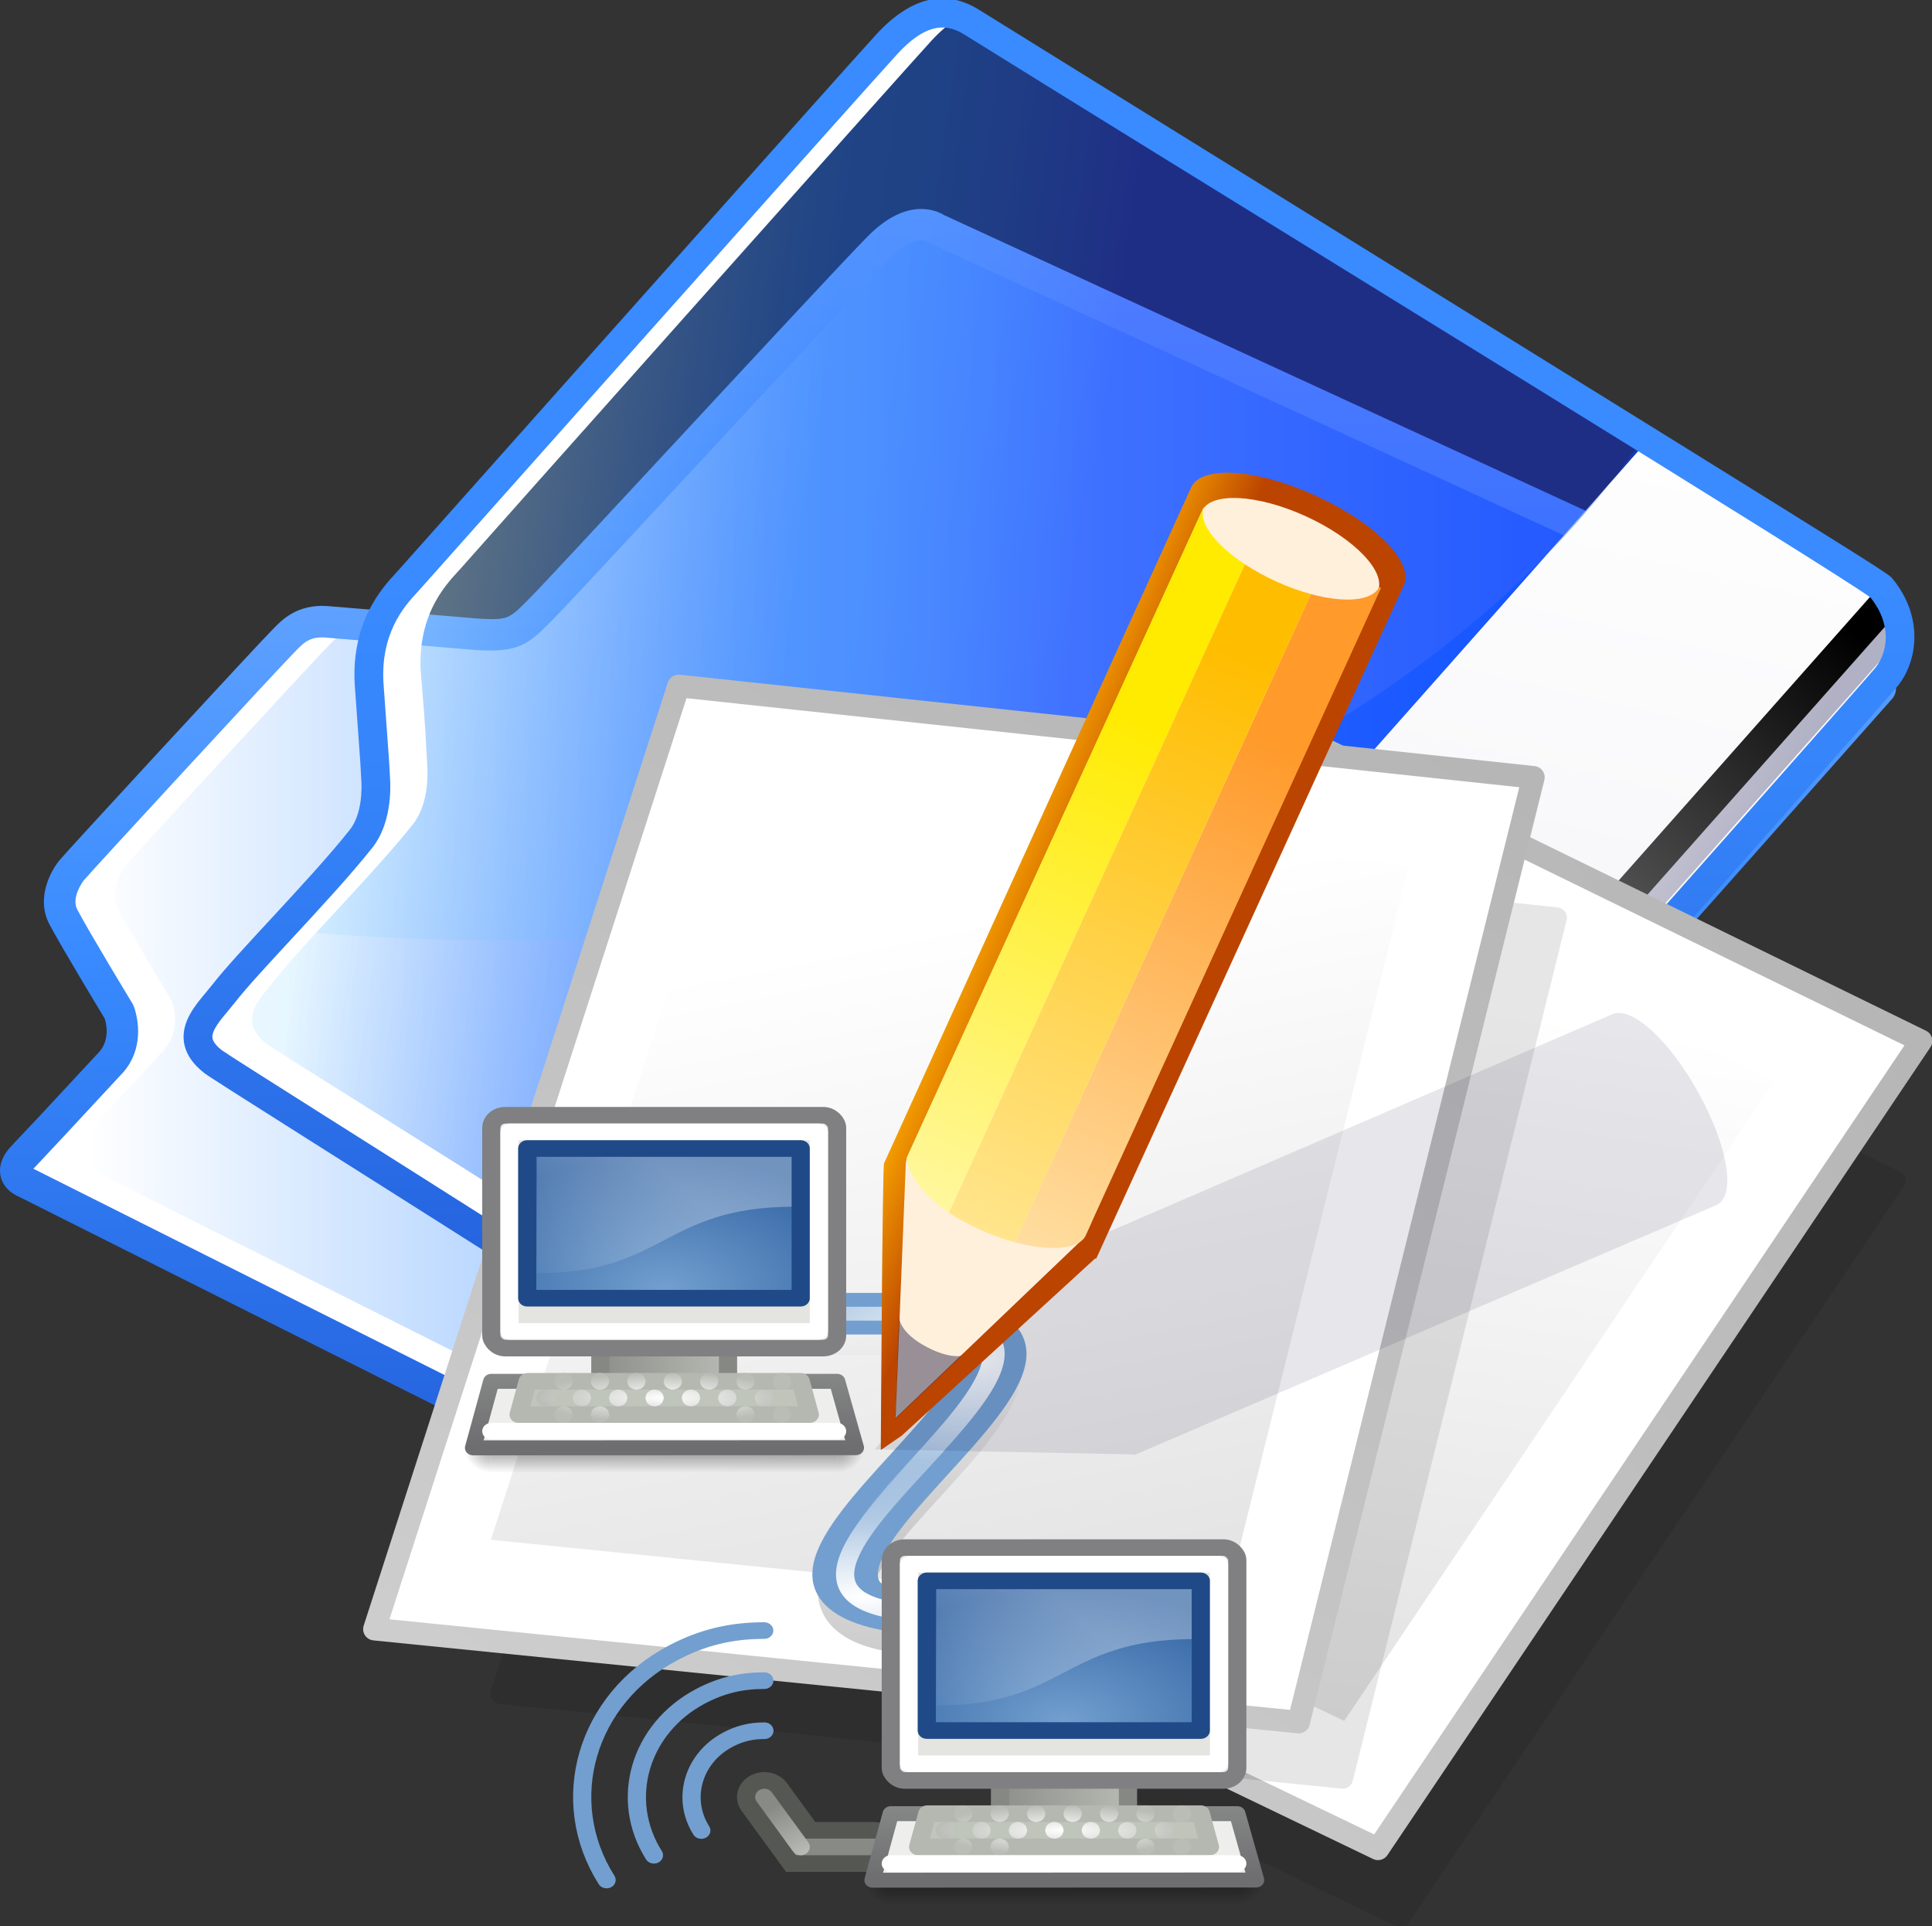 <?xml version="1.0" encoding="UTF-8" standalone="no"?>
<!-- Generator: Adobe Illustrator 10.0.3, SVG Export Plug-In . SVG Version: 3.0.0 Build 77)  -->
<svg
   xmlns:a="http://ns.adobe.com/AdobeSVGViewerExtensions/3.0/"
   xmlns:dc="http://purl.org/dc/elements/1.1/"
   xmlns:cc="http://creativecommons.org/ns#"
   xmlns:rdf="http://www.w3.org/1999/02/22-rdf-syntax-ns#"
   xmlns:svg="http://www.w3.org/2000/svg"
   xmlns="http://www.w3.org/2000/svg"
   xmlns:xlink="http://www.w3.org/1999/xlink"
   xmlns:sodipodi="http://sodipodi.sourceforge.net/DTD/sodipodi-0.dtd"
   xmlns:inkscape="http://www.inkscape.org/namespaces/inkscape"
   width="130.369"
   height="129.957"
   viewBox="0 0 130.369 129.957"
   overflow="visible"
   enable-background="new 0 0 130.369 129.957"
   xml:space="preserve"
   id="svg2"
   sodipodi:version="0.32"
   inkscape:version="0.46"
   sodipodi:docname="notatki_network.svg"
   inkscape:output_extension="org.inkscape.output.svg.inkscape"><rect x="0" y="0" width="130.369" height="129.957" fill="#333333" stroke="none"/><defs
   id="defs194"><inkscape:perspective
   sodipodi:type="inkscape:persp3d"
   inkscape:vp_x="0 : 64.9785 : 1"
   inkscape:vp_y="0 : 1000 : 0"
   inkscape:vp_z="130.369 : 64.9785 : 1"
   inkscape:persp3d-origin="65.184502 : 43.319 : 1"
   id="perspective198" /><inkscape:perspective
   id="perspective2652"
   inkscape:persp3d-origin="372.04724 : 350.78739 : 1"
   inkscape:vp_z="744.09448 : 526.18109 : 1"
   inkscape:vp_y="0 : 1000 : 0"
   inkscape:vp_x="0 : 526.18109 : 1"
   sodipodi:type="inkscape:persp3d" /><linearGradient
   gradientUnits="userSpaceOnUse"
   y2="41.983"
   x2="17.105"
   y1="44.941"
   x1="18.813"
   id="linearGradient7071"
   xlink:href="#linearGradient7065"
   inkscape:collect="always" /><radialGradient
   r="12.593"
   fy="33.48"
   fx="24.872"
   cy="33.48"
   cx="24.872"
   gradientTransform="matrix(1.748,0,0,0.66,-22.571,7.368)"
   gradientUnits="userSpaceOnUse"
   id="radialGradient7061"
   xlink:href="#linearGradient7152"
   inkscape:collect="always" /><radialGradient
   r="12.593"
   fy="17.246"
   fx="28.006"
   cy="17.246"
   cx="28.006"
   gradientTransform="matrix(1.401,0,0,1.212,-11.3,-4.729)"
   gradientUnits="userSpaceOnUse"
   id="radialGradient7059"
   xlink:href="#linearGradient7152"
   inkscape:collect="always" /><linearGradient
   y2="19.625"
   x2="24"
   y1="39.125"
   x1="22.75"
   gradientTransform="translate(1,-6)"
   gradientUnits="userSpaceOnUse"
   id="linearGradient7057"
   xlink:href="#linearGradient7166"
   inkscape:collect="always" /><linearGradient
   y2="10"
   x2="1.63"
   y1="2.028"
   x1="9.055"
   gradientUnits="userSpaceOnUse"
   id="linearGradient6167"
   xlink:href="#linearGradient2287"
   inkscape:collect="always" /><radialGradient
   r="7.001"
   fy="18.5"
   fx="11"
   cy="18.5"
   cx="11"
   gradientTransform="matrix(1,0,0,0.214,-2.9286e-2,13.534)"
   gradientUnits="userSpaceOnUse"
   id="radialGradient6165"
   xlink:href="#linearGradient2240"
   inkscape:collect="always" /><linearGradient
   y2="6.559"
   x2="0.438"
   y1="20.375"
   x1="0.438"
   gradientUnits="userSpaceOnUse"
   id="linearGradient6163"
   xlink:href="#linearGradient2271"
   inkscape:collect="always" /><radialGradient
   r="21.006"
   fy="56.565"
   fx="213.016"
   cy="56.565"
   cx="213.016"
   gradientTransform="matrix(0.601,0,1.491591e-5,0.376,-117.019,-10.357)"
   gradientUnits="userSpaceOnUse"
   id="radialGradient6161"
   xlink:href="#linearGradient4039"
   inkscape:collect="always" /><linearGradient
   y2="15.535"
   x2="15.006"
   y1="15.535"
   x1="6.562"
   gradientUnits="userSpaceOnUse"
   id="linearGradient6159"
   xlink:href="#linearGradient2232"
   inkscape:collect="always" /><linearGradient
   y2="38.999"
   x2="36.438"
   y1="42"
   x1="36.438"
   gradientUnits="userSpaceOnUse"
   id="linearGradient6157"
   xlink:href="#linearGradient5048"
   inkscape:collect="always" /><radialGradient
   r="0.75"
   fy="40.5"
   fx="26"
   cy="40.5"
   cx="26"
   gradientTransform="matrix(2,0,0,2,-5.5,-40.5)"
   gradientUnits="userSpaceOnUse"
   id="radialGradient6155"
   xlink:href="#linearGradient4091"
   inkscape:collect="always" /><radialGradient
   r="0.75"
   fy="40.5"
   fx="26"
   cy="40.5"
   cx="26"
   gradientTransform="matrix(2,0,0,2,-79.5,-121.5)"
   gradientUnits="userSpaceOnUse"
   id="radialGradient6153"
   xlink:href="#linearGradient4091"
   inkscape:collect="always" /><linearGradient
   y2="10"
   x2="1.63"
   y1="2.028"
   x1="9.055"
   gradientUnits="userSpaceOnUse"
   id="linearGradient6151"
   xlink:href="#linearGradient2287"
   inkscape:collect="always" /><radialGradient
   r="7.001"
   fy="18.5"
   fx="11"
   cy="18.5"
   cx="11"
   gradientTransform="matrix(1,0,0,0.214,-2.9286e-2,13.534)"
   gradientUnits="userSpaceOnUse"
   id="radialGradient6149"
   xlink:href="#linearGradient2240"
   inkscape:collect="always" /><linearGradient
   y2="6.559"
   x2="0.438"
   y1="20.375"
   x1="0.438"
   gradientUnits="userSpaceOnUse"
   id="linearGradient6147"
   xlink:href="#linearGradient2271"
   inkscape:collect="always" /><radialGradient
   r="21.006"
   fy="56.565"
   fx="213.016"
   cy="56.565"
   cx="213.016"
   gradientTransform="matrix(0.601,0,1.491591e-5,0.376,-117.019,-10.357)"
   gradientUnits="userSpaceOnUse"
   id="radialGradient6145"
   xlink:href="#linearGradient4039"
   inkscape:collect="always" /><linearGradient
   y2="15.535"
   x2="15.006"
   y1="15.535"
   x1="6.562"
   gradientUnits="userSpaceOnUse"
   id="linearGradient6143"
   xlink:href="#linearGradient2232"
   inkscape:collect="always" /><linearGradient
   y2="38.999"
   x2="36.438"
   y1="42"
   x1="36.438"
   gradientUnits="userSpaceOnUse"
   id="linearGradient6141"
   xlink:href="#linearGradient5048"
   inkscape:collect="always" /><radialGradient
   r="0.75"
   fy="40.5"
   fx="26"
   cy="40.5"
   cx="26"
   gradientTransform="matrix(2,0,0,2,-5.5,-40.5)"
   gradientUnits="userSpaceOnUse"
   id="radialGradient6139"
   xlink:href="#linearGradient4091"
   inkscape:collect="always" /><radialGradient
   r="0.75"
   fy="40.5"
   fx="26"
   cy="40.5"
   cx="26"
   gradientTransform="matrix(2,0,0,2,-79.5,-121.5)"
   gradientUnits="userSpaceOnUse"
   id="radialGradient6137"
   xlink:href="#linearGradient4091"
   inkscape:collect="always" /><linearGradient
   inkscape:collect="always"
   id="linearGradient2287"><stop
     style="stop-color:#ffffff;stop-opacity:1;"
     offset="0"
     id="stop2289" /><stop
     style="stop-color:#ffffff;stop-opacity:0;"
     offset="1"
     id="stop2291" /></linearGradient><linearGradient
   inkscape:collect="always"
   id="linearGradient2271"><stop
     style="stop-color:#6e6e71;stop-opacity:1;"
     offset="0"
     id="stop2273" /><stop
     style="stop-color:#babdb6"
     offset="1"
     id="stop2275" /></linearGradient><linearGradient
   id="linearGradient2240"><stop
     style="stop-color:#ffffff;stop-opacity:1;"
     offset="0"
     id="stop2242" /><stop
     style="stop-color:#babdb6"
     offset="1"
     id="stop2244" /></linearGradient><linearGradient
   inkscape:collect="always"
   id="linearGradient2232"><stop
     style="stop-color:#888a85"
     offset="0"
     id="stop2234" /><stop
     style="stop-color:#babdb6"
     offset="1"
     id="stop2236" /></linearGradient><linearGradient
   inkscape:collect="always"
   id="linearGradient4039"><stop
     style="stop-color:#729fcf"
     offset="0"
     id="stop4041" /><stop
     style="stop-color:#3465a4"
     offset="1"
     id="stop4043" /></linearGradient><linearGradient
   id="linearGradient5048"><stop
     id="stop5050"
     offset="0"
     style="stop-color:black;stop-opacity:0;" /><stop
     style="stop-color:black;stop-opacity:1;"
     offset="0.5"
     id="stop5056" /><stop
     id="stop5052"
     offset="1"
     style="stop-color:black;stop-opacity:0;" /></linearGradient><linearGradient
   id="linearGradient4091"
   inkscape:collect="always"><stop
     id="stop4093"
     offset="0"
     style="stop-color:black;stop-opacity:1;" /><stop
     id="stop4095"
     offset="1"
     style="stop-color:black;stop-opacity:0;" /></linearGradient><linearGradient
   id="linearGradient7152"
   inkscape:collect="always"><stop
     id="stop7154"
     offset="0"
     style="stop-color:#ffffff;stop-opacity:1;" /><stop
     id="stop7156"
     offset="1"
     style="stop-color:#ffffff;stop-opacity:0;" /></linearGradient><linearGradient
   id="linearGradient7166"
   inkscape:collect="always"><stop
     id="stop7168"
     offset="0"
     style="stop-color:#000000;stop-opacity:1;" /><stop
     id="stop7170"
     offset="1"
     style="stop-color:#000000;stop-opacity:0;" /></linearGradient><linearGradient
   id="linearGradient7065"
   inkscape:collect="always"><stop
     id="stop7067"
     offset="0"
     style="stop-color:#babdb6;stop-opacity:1;" /><stop
     id="stop7069"
     offset="1"
     style="stop-color:#babdb6;stop-opacity:0;" /></linearGradient><inkscape:perspective
   id="perspective2753"
   inkscape:persp3d-origin="24 : 16 : 1"
   inkscape:vp_z="48 : 24 : 1"
   inkscape:vp_y="0 : 1000 : 0"
   inkscape:vp_x="0 : 24 : 1"
   sodipodi:type="inkscape:persp3d" />
		
		
		
		
		
	</defs><sodipodi:namedview
   inkscape:window-height="681"
   inkscape:window-width="1016"
   inkscape:pageshadow="2"
   inkscape:pageopacity="0.0"
   guidetolerance="10.0"
   gridtolerance="10.0"
   objecttolerance="10.0"
   borderopacity="1.0"
   bordercolor="#666666"
   pagecolor="#ffffff"
   id="base"
   showgrid="false"
   inkscape:zoom="3.5858014"
   inkscape:cx="90.40288"
   inkscape:cy="68.193613"
   inkscape:window-x="0"
   inkscape:window-y="0"
   inkscape:current-layer="svg2" />
	<g
   id="g5">
			<g
   id="g7">
				<path
   style="fill:#ffffff;stroke:#ffffff"
   id="path9"
   d="M 1.319,78.311 C 0.79,79.067 1.15,79.538 1.729,79.784 L 64.866,111.454 C 64.866,111.454 67.38,112.599 69.057,111.054 C 72.163,108.193 126.876,46.451 126.876,46.451 L 126.092,44.432 L 63.228,15.462 C 63.228,15.462 61.735,14.266 59.347,16.654 C 56.957,19.044 38.055,39.553 36.562,41.045 C 35.071,42.537 34.803,42.945 32.268,42.804 C 30.75,42.721 24.833,42.127 21.99,41.951 C 20.337,41.847 19.631,42.74 19.094,43.279 C 18.111,44.263 5.418,58.013 4.822,58.734 C 4.822,58.734 3.484,60.369 4.272,61.864 C 5.092,63.421 8.027,68.264 8.027,68.264 C 8.027,68.264 8.788,70.139 7.538,71.625 C 6.226,73.18 1.569,77.951 1.319,78.311 z" />
				<linearGradient
   y2="62.628"
   x2="125.886"
   y1="62.628"
   x1="5.141"
   gradientUnits="userSpaceOnUse"
   id="XMLID_1_">
					<stop
   id="stop12"
   style="stop-color:#FFFFFF"
   offset="0.006" />
					<stop
   id="stop14"
   style="stop-color:#87BBFF"
   offset="0.399" />
					<stop
   id="stop16"
   style="stop-color:#1E65FF"
   offset="1" />
					<a:midPointStop
   style="stop-color:#FFFFFF"
   offset="0.006" />
					<a:midPointStop
   style="stop-color:#FFFFFF"
   offset="0.5" />
					<a:midPointStop
   style="stop-color:#87BBFF"
   offset="0.399" />
					<a:midPointStop
   style="stop-color:#87BBFF"
   offset="0.5" />
					<a:midPointStop
   style="stop-color:#1E65FF"
   offset="1" />
				</linearGradient>
				<path
   style="fill:url(#XMLID_1_)"
   id="path18"
   d="M 5.141,77.191 C 4.631,77.918 4.98,78.371 5.534,78.607 L 66.252,109.066 C 66.252,109.066 68.668,110.162 70.283,108.677 C 73.269,105.925 125.886,46.551 125.886,46.551 L 125.13,44.609 L 64.676,16.751 C 64.676,16.751 62.326,14.328 60.03,16.626 C 57.735,18.923 39.118,38.51 37.684,39.944 C 36.247,41.379 37.341,43.181 34.902,43.046 C 33.443,42.966 27.75,42.395 25.019,42.224 C 23.429,42.126 22.751,42.985 22.233,43.502 C 21.288,44.449 9.082,57.673 8.507,58.367 C 8.507,58.367 7.222,59.937 7.979,61.375 C 8.769,62.872 11.59,67.53 11.59,67.53 C 11.59,67.53 12.322,69.333 11.119,70.764 C 9.858,72.258 5.382,76.846 5.141,77.191 z" />
				<linearGradient
   y2="-7.951"
   x2="63.969"
   y1="156.245"
   x1="63.969"
   gradientUnits="userSpaceOnUse"
   id="XMLID_2_">
					<stop
   id="stop21"
   style="stop-color:#001EA4"
   offset="0" />
					<stop
   id="stop23"
   style="stop-color:#398BFF"
   offset="0.562" />
					<stop
   id="stop25"
   style="stop-color:#AECFFF"
   offset="1" />
					<a:midPointStop
   style="stop-color:#001EA4"
   offset="0" />
					<a:midPointStop
   style="stop-color:#001EA4"
   offset="0.5" />
					<a:midPointStop
   style="stop-color:#398BFF"
   offset="0.562" />
					<a:midPointStop
   style="stop-color:#398BFF"
   offset="0.5" />
					<a:midPointStop
   style="stop-color:#AECFFF"
   offset="1" />
				</linearGradient>
				<path
   style="fill:url(#XMLID_2_)"
   id="path27"
   d="M 58.596,15.903 C 57.25,17.249 50.783,24.217 45.075,30.365 C 40.644,35.138 36.458,39.647 35.81,40.293 C 35.81,40.294 35.596,40.509 35.596,40.509 C 34.363,41.748 34.26,41.85 32.326,41.742 C 32.324,41.742 28.269,41.403 28.269,41.403 L 22.058,40.89 C 20.056,40.765 19.026,41.825 18.474,42.394 L 18.343,42.527 C 17.367,43.504 4.64,57.29 4.004,58.056 C 3.537,58.626 2.962,59.688 2.962,60.846 C 2.962,61.345 3.068,61.858 3.332,62.358 C 4.116,63.85 6.703,68.125 7.057,68.711 C 7.088,68.799 7.198,69.121 7.198,69.574 C 7.198,69.998 7.094,70.502 6.725,70.941 L 2.647,75.33 C 1.015,77.049 0.586,77.506 0.45,77.701 C 0.104,78.191 0,78.631 0,78.988 C 0,79.172 0.028,79.332 0.066,79.467 C 0.18,79.865 0.487,80.408 1.311,80.762 L 64.389,112.405 C 64.554,112.479 67.606,113.833 69.779,111.835 C 72.889,108.972 125.438,49.679 127.674,47.156 C 127.849,46.959 127.94,46.706 127.94,46.451 C 127.94,46.321 127.918,46.19 127.868,46.067 L 127.085,44.048 C 126.984,43.792 126.789,43.584 126.538,43.468 C 126.538,43.468 63.834,14.57 63.726,14.522 C 63.161,14.176 61.193,13.304 58.596,15.903 z M 2.184,78.93 C 2.184,78.934 2.18,78.936 2.18,78.938 C 2.18,78.936 2.18,78.936 2.182,78.934 C 2.182,78.934 2.184,78.932 2.184,78.93 z M 37.103,42.008 L 37.313,41.796 C 37.991,41.121 41.995,36.806 46.632,31.812 C 52.327,25.676 58.781,18.723 60.095,17.407 C 61.718,15.787 62.566,16.299 62.601,16.321 C 62.642,16.347 62.738,16.407 62.781,16.427 C 62.781,16.427 124.487,44.864 125.257,45.218 C 125.383,45.541 125.487,45.807 125.653,46.232 C 120.696,51.822 71.232,107.607 68.339,110.273 C 67.21,111.312 65.321,110.494 65.303,110.486 C 65.303,110.486 2.348,78.908 2.254,78.859 C 2.404,78.699 4.19,76.795 4.19,76.795 L 8.352,72.311 C 9.111,71.409 9.32,70.413 9.32,69.594 C 9.32,68.637 9.037,67.922 9.016,67.867 C 8.995,67.814 8.969,67.763 8.94,67.715 C 8.91,67.668 6.008,62.882 5.215,61.371 C 5.126,61.204 5.091,61.023 5.091,60.844 C 5.091,60.131 5.643,59.413 5.649,59.405 C 6.218,58.719 18.962,44.918 19.847,44.032 L 19.998,43.878 C 20.48,43.38 20.899,42.951 21.926,43.014 L 28.08,43.524 L 32.211,43.868 C 34.955,44.016 35.611,43.506 37.103,42.008 z" />
			</g>
			<g
   id="g29">
				<linearGradient
   y2="168.197"
   x2="67.475"
   y1="22.638"
   x1="101.163"
   gradientUnits="userSpaceOnUse"
   id="XMLID_3_">
					<stop
   id="stop32"
   style="stop-color:#FFFFFF"
   offset="0" />
					<stop
   id="stop34"
   style="stop-color:#F9F9FB"
   offset="0.2" />
					<stop
   id="stop36"
   style="stop-color:#EAEAEF"
   offset="0.455" />
					<stop
   id="stop38"
   style="stop-color:#D0D0DC"
   offset="0.739" />
					<stop
   id="stop40"
   style="stop-color:#B1B1C5"
   offset="1" />
					<a:midPointStop
   style="stop-color:#FFFFFF"
   offset="0" />
					<a:midPointStop
   style="stop-color:#FFFFFF"
   offset="0.655" />
					<a:midPointStop
   style="stop-color:#B1B1C5"
   offset="1" />
				</linearGradient>
				<path
   style="fill:url(#XMLID_3_)"
   id="path42"
   d="M 126.938,39.645 C 126.724,39.386 120.143,35.23 111.222,29.657 C 104.939,36.844 64.72,82.137 52.435,95.969 C 59.738,100.823 65.497,104.85 67.039,106.455 C 69.397,108.906 69.681,110.51 68.83,111.643 C 68.83,111.643 126.306,46.939 127.325,45.643 C 128.391,44.288 128.761,41.852 126.938,39.645 z" />
				<linearGradient
   y2="50.48"
   x2="71.365"
   y1="43.644"
   x1="22.786"
   gradientUnits="userSpaceOnUse"
   id="XMLID_4_">
					<stop
   id="stop45"
   style="stop-color:#CDF8FF"
   offset="0" />
					<stop
   id="stop47"
   style="stop-color:#A1D6FF"
   offset="0.107" />
					<stop
   id="stop49"
   style="stop-color:#5CA2FF"
   offset="0.286" />
					<stop
   id="stop51"
   style="stop-color:#2A7BFF"
   offset="0.436" />
					<stop
   id="stop53"
   style="stop-color:#0C64FF"
   offset="0.549" />
					<stop
   id="stop55"
   style="stop-color:#005BFF"
   offset="0.612" />
					<stop
   id="stop57"
   style="stop-color:#0056FF"
   offset="0.711" />
					<stop
   id="stop59"
   style="stop-color:#0047FF"
   offset="0.831" />
					<stop
   id="stop61"
   style="stop-color:#002FFF"
   offset="0.962" />
					<stop
   id="stop63"
   style="stop-color:#0026FF"
   offset="1" />
					<a:midPointStop
   style="stop-color:#CDF8FF"
   offset="0" />
					<a:midPointStop
   style="stop-color:#CDF8FF"
   offset="0.421" />
					<a:midPointStop
   style="stop-color:#005BFF"
   offset="0.612" />
					<a:midPointStop
   style="stop-color:#005BFF"
   offset="0.667" />
					<a:midPointStop
   style="stop-color:#0026FF"
   offset="1" />
				</linearGradient>
				<path
   style="opacity:0.4;fill:url(#XMLID_4_)"
   id="path65"
   d="M 65.605,1.517 C 63.201,-0.023 61.201,1.519 59.871,2.952 C 58.467,4.465 28.624,37.952 27.677,39.045 C 26.971,39.861 24.542,41.991 24.929,46.454 C 25.261,50.283 25.246,50.92 25.352,52.623 C 25.376,53.009 25.481,55.187 24.365,56.591 C 21.719,59.929 16.806,64.83 15.106,67.017 C 14.04,68.388 12.191,69.931 14.377,71.632 C 15.191,72.265 35.689,84.835 52.434,95.968 C 64.719,82.136 104.938,36.843 111.221,29.656 C 92.019,17.655 66.334,1.985 65.605,1.517 z" />
				<linearGradient
   y2="61.061"
   x2="69.876"
   y1="54.225"
   x1="21.297"
   gradientUnits="userSpaceOnUse"
   id="XMLID_5_">
					<stop
   id="stop68"
   style="stop-color:#FFFFFF"
   offset="0" />
					<stop
   id="stop70"
   style="stop-color:#F9FBFF"
   offset="0.018" />
					<stop
   id="stop72"
   style="stop-color:#A2BEFF"
   offset="0.301" />
					<stop
   id="stop74"
   style="stop-color:#5D8EFF"
   offset="0.551" />
					<stop
   id="stop76"
   style="stop-color:#2A6BFF"
   offset="0.757" />
					<stop
   id="stop78"
   style="stop-color:#0C56FF"
   offset="0.913" />
					<stop
   id="stop80"
   style="stop-color:#004EFF"
   offset="1" />
					<a:midPointStop
   style="stop-color:#FFFFFF"
   offset="0" />
					<a:midPointStop
   style="stop-color:#FFFFFF"
   offset="0.421" />
					<a:midPointStop
   style="stop-color:#004EFF"
   offset="1" />
				</linearGradient>
				<path
   style="opacity:0.4;fill:url(#XMLID_5_)"
   id="path82"
   d="M 33.973,63.454 C 28.838,63.454 23.811,63.207 18.921,62.734 C 17.329,64.455 15.883,66.02 15.107,67.018 C 14.041,68.389 12.192,69.932 14.378,71.633 C 15.192,72.266 35.69,84.836 52.435,95.969 C 64.72,82.137 104.939,36.844 111.222,29.657 C 111.128,29.599 111.032,29.538 110.939,29.479 C 98.505,47.632 71.153,63.454 33.973,63.454 z" />
				<path
   style="fill:#ffffff"
   id="path84"
   d="M 55.479,94.406 C 38.966,83.428 18.815,71.072 18.014,70.449 C 15.858,68.771 17.68,67.25 18.731,65.898 C 20.407,63.742 25.252,58.909 27.861,55.618 C 28.96,54.233 28.859,52.085 28.834,51.705 C 28.73,50.026 28.743,49.398 28.415,45.622 C 28.034,41.221 30.431,39.122 31.125,38.316 C 32.061,37.238 61.487,4.217 62.871,2.726 C 63.419,2.136 64.085,1.528 64.846,1.13 C 62.78,0.314 61.057,1.673 59.871,2.952 C 58.467,4.465 28.624,37.952 27.677,39.045 C 26.971,39.861 24.542,41.991 24.929,46.454 C 25.261,50.283 25.246,50.92 25.352,52.623 C 25.376,53.009 25.481,55.187 24.365,56.591 C 21.719,59.929 16.806,64.83 15.106,67.017 C 14.04,68.388 12.191,69.931 14.377,71.632 C 15.191,72.265 35.689,84.835 52.434,95.968 C 59.737,100.822 65.496,104.849 67.038,106.454 C 69.396,108.905 69.68,110.509 68.829,111.642 C 68.829,111.642 69.998,110.326 72.002,108.07 C 71.818,107.177 71.175,106.095 69.877,104.746 C 68.358,103.162 62.679,99.191 55.479,94.406 z" />
				
					<linearGradient
   gradientTransform="matrix(0.347,0.307,-0.643,0.726,212.125,-50.984)"
   y2="165.416"
   x2="13.435"
   y1="189.537"
   x1="-30.81"
   gradientUnits="userSpaceOnUse"
   id="XMLID_6_">
					<stop
   id="stop87"
   style="stop-color:#FFFFFF"
   offset="0" />
					<stop
   id="stop89"
   style="stop-color:#B1B1C5"
   offset="1" />
					<a:midPointStop
   style="stop-color:#FFFFFF"
   offset="0" />
					<a:midPointStop
   style="stop-color:#FFFFFF"
   offset="0.5" />
					<a:midPointStop
   style="stop-color:#B1B1C5"
   offset="1" />
				</linearGradient>
				<path
   style="fill:url(#XMLID_6_)"
   id="path91"
   d="M 128.694,42.532 L 127.358,41.347 L 69.388,106.743 L 70.724,107.929 L 128.694,42.532 z"
   a:adobe-blending-mode="multiply" />
				
					<linearGradient
   gradientTransform="matrix(0.898,-9.04e-2,-9.04e-2,0.92,33.45,29.336)"
   y2="24.544"
   x2="104.321"
   y1="81.862"
   x1="55.1"
   gradientUnits="userSpaceOnUse"
   id="XMLID_7_">
					<stop
   id="stop94"
   style="stop-color:#FFFFFF"
   offset="0" />
					<stop
   id="stop96"
   style="stop-color:#000000"
   offset="1" />
					<a:midPointStop
   style="stop-color:#FFFFFF"
   offset="0" />
					<a:midPointStop
   style="stop-color:#FFFFFF"
   offset="0.5" />
					<a:midPointStop
   style="stop-color:#000000"
   offset="1" />
				</linearGradient>
				<path
   style="fill:url(#XMLID_7_)"
   id="path98"
   d="M 127.823,41.576 L 126.261,40.191 L 68.294,105.588 L 69.854,106.971 L 127.823,41.576 z"
   a:adobe-blending-mode="screen" />
				<linearGradient
   y2="39.44"
   x2="70.79"
   y1="133.828"
   x1="70.79"
   gradientUnits="userSpaceOnUse"
   id="XMLID_8_">
					<stop
   id="stop101"
   style="stop-color:#001EA4"
   offset="0" />
					<stop
   id="stop103"
   style="stop-color:#184CCA"
   offset="0.317" />
					<stop
   id="stop105"
   style="stop-color:#2A6EE7"
   offset="0.606" />
					<stop
   id="stop107"
   style="stop-color:#3583F9"
   offset="0.844" />
					<stop
   id="stop109"
   style="stop-color:#398BFF"
   offset="1" />
					<a:midPointStop
   style="stop-color:#001EA4"
   offset="0" />
					<a:midPointStop
   style="stop-color:#001EA4"
   offset="0.384" />
					<a:midPointStop
   style="stop-color:#398BFF"
   offset="1" />
				</linearGradient>
				<path
   style="fill:url(#XMLID_8_)"
   id="path111"
   d="M 59.158,2.291 C 57.484,4.095 27.127,38.197 26.943,38.409 C 26.943,38.41 26.725,38.649 26.725,38.649 C 25.782,39.671 23.573,42.063 23.962,46.54 L 24.315,51.466 L 24.383,52.685 C 24.405,53.044 24.478,54.89 23.605,55.988 C 22.201,57.76 20.104,60.027 18.254,62.027 C 16.588,63.827 15.15,65.382 14.341,66.421 L 13.91,66.948 C 13.176,67.821 12.263,68.909 12.401,70.221 C 12.486,71.02 12.951,71.752 13.783,72.399 C 14.068,72.622 16.068,73.889 20.967,76.989 C 34.695,85.677 62.471,103.106 66.34,107.13 C 68.078,108.939 68.654,110.259 68.055,111.06 C 67.743,111.478 67.78,112.679 68.216,112.396 C 68.934,111.933 70.486,111.195 70.833,110.806 C 73.181,108.163 127.063,47.548 128.091,46.244 C 129.395,44.582 129.825,41.616 127.689,39.027 C 127.347,38.615 126.931,38.381 72.795,4.835 L 66.129,0.7 C 63.844,-0.766 61.498,-0.23 59.158,2.291 z M 22.007,75.346 C 18.238,72.963 15.261,71.078 14.972,70.864 C 14.701,70.653 14.367,70.333 14.333,70.016 C 14.282,69.526 14.874,68.819 15.397,68.196 L 15.873,67.614 C 16.632,66.639 18.112,65.04 19.678,63.347 C 21.553,61.321 23.676,59.025 25.126,57.196 C 26.407,55.584 26.365,53.242 26.322,52.563 L 26.256,51.363 L 25.897,46.37 C 25.582,42.75 27.318,40.87 28.153,39.967 L 28.411,39.681 C 28.595,39.469 58.911,5.413 60.581,3.613 C 62.255,1.81 63.643,1.415 65.078,2.336 C 65.08,2.336 71.769,6.486 71.769,6.486 C 85.849,15.212 124.085,38.698 126.216,40.314 C 126.941,41.213 127.248,42.144 127.248,42.986 C 127.248,43.789 126.978,44.509 126.56,45.043 C 125.731,46.086 90.2,86.119 69.952,108.916 C 69.414,107.525 68.267,106.336 67.738,105.783 C 63.709,101.588 36.962,84.811 22.007,75.346 z" />
			</g>
		</g><g
   id="g113">
			<path
   style="opacity:0.1"
   id="path115"
   d="M 128.548,79.487 C 128.495,79.293 128.362,79.132 128.183,79.043 L 80.703,55.832 C 80.407,55.687 80.049,55.771 79.849,56.03 L 42.49,104.147 C 42.362,104.31 42.314,104.526 42.362,104.731 C 42.41,104.933 42.549,105.106 42.738,105.196 L 94.195,129.957 C 94.506,130.107 94.878,130.005 95.072,129.719 L 128.453,80.056 C 128.566,79.887 128.599,79.681 128.548,79.487 z" />
			<g
   id="g117">
				<path
   style="fill:#ffffff"
   id="path119"
   d="M 77.516,44.753 L 129.632,70.23 L 92.99,124.745 L 36.51,97.567 L 77.516,44.753 z" />
				
					<linearGradient
   gradientTransform="matrix(0.988,0.152,-0.152,0.988,13.78,-11.359)"
   y2="138.404"
   x2="82.701"
   y1="64.966"
   x1="82.701"
   gradientUnits="userSpaceOnUse"
   id="XMLID_9_">
					<stop
   id="stop122"
   style="stop-color:#FFFFFF"
   offset="0" />
					<stop
   id="stop124"
   style="stop-color:#D4D4D4"
   offset="1" />
					<a:midPointStop
   style="stop-color:#FFFFFF"
   offset="0" />
					<a:midPointStop
   style="stop-color:#FFFFFF"
   offset="0.5" />
					<a:midPointStop
   style="stop-color:#D4D4D4"
   offset="1" />
				</linearGradient>
				<path
   style="fill:url(#XMLID_9_)"
   id="path126"
   d="M 78.441,52.738 L 119.733,72.925 L 90.703,116.116 L 45.952,94.583 L 78.441,52.738 z" />
				
					<linearGradient
   gradientTransform="matrix(0.988,0.152,-0.152,0.988,13.78,-11.359)"
   y2="-30.196"
   x2="187.157"
   y1="137.632"
   x1="37.541"
   gradientUnits="userSpaceOnUse"
   id="XMLID_10_">
					<stop
   id="stop129"
   style="stop-color:#D4D4D4"
   offset="0" />
					<stop
   id="stop131"
   style="stop-color:#999999"
   offset="1" />
					<a:midPointStop
   style="stop-color:#D4D4D4"
   offset="0" />
					<a:midPointStop
   style="stop-color:#D4D4D4"
   offset="0.5" />
					<a:midPointStop
   style="stop-color:#999999"
   offset="1" />
				</linearGradient>
				<path
   style="fill:url(#XMLID_10_)"
   id="path133"
   d="M 76.914,44.286 L 35.907,97.101 C 35.766,97.282 35.714,97.52 35.766,97.745 C 35.82,97.967 35.971,98.154 36.178,98.257 L 92.658,125.433 C 93,125.598 93.409,125.486 93.62,125.172 L 130.263,70.658 C 130.387,70.474 130.424,70.248 130.368,70.035 C 130.309,69.823 130.166,69.644 129.967,69.548 L 77.852,44.068 C 77.527,43.91 77.135,44.002 76.914,44.286 z M 77.737,45.71 C 78.811,46.234 127.003,69.794 128.511,70.533 C 127.573,71.93 93.437,122.713 92.726,123.773 C 91.579,123.22 39.32,98.076 37.689,97.289 C 38.803,95.856 77.004,46.657 77.737,45.71 z" />
			</g>
		</g><path
   style="opacity:0.1"
   id="path135"
   d="M 105.61,61.52 C 105.494,61.355 105.314,61.249 105.116,61.227 L 52.564,55.61 C 52.237,55.576 51.929,55.776 51.829,56.088 L 33.132,114.066 C 33.067,114.262 33.096,114.481 33.211,114.658 C 33.326,114.832 33.514,114.948 33.723,114.968 L 90.54,120.684 C 90.883,120.719 91.198,120.496 91.282,120.161 L 105.713,62.087 C 105.764,61.889 105.725,61.684 105.61,61.52 z" /><g
   id="g137">
			<path
   style="fill:#ffffff"
   id="path139"
   d="M 45.789,46.285 L 103.471,52.449 L 87.631,116.195 L 25.266,109.922 L 45.789,46.285 z" />
			
				<linearGradient
   gradientTransform="matrix(0.981,-0.195,0.195,0.981,-15.434,13.376)"
   y2="136.806"
   x2="64.832"
   y1="63.372"
   x1="64.832"
   gradientUnits="userSpaceOnUse"
   id="XMLID_11_">
				<stop
   id="stop142"
   style="stop-color:#FFFFFF"
   offset="0" />
				<stop
   id="stop144"
   style="stop-color:#D4D4D4"
   offset="1" />
				<a:midPointStop
   style="stop-color:#FFFFFF"
   offset="0" />
				<a:midPointStop
   style="stop-color:#FFFFFF"
   offset="0.5" />
				<a:midPointStop
   style="stop-color:#D4D4D4"
   offset="1" />
			</linearGradient>
			<path
   style="fill:url(#XMLID_11_)"
   id="path146"
   d="M 49.384,53.475 L 95.085,58.359 L 82.536,108.863 L 33.123,103.894 L 49.384,53.475 z" />
			
				<linearGradient
   gradientTransform="matrix(0.981,-0.195,0.195,0.981,-15.434,13.376)"
   y2="-31.787"
   x2="169.289"
   y1="136.037"
   x1="19.676"
   gradientUnits="userSpaceOnUse"
   id="XMLID_12_">
				<stop
   id="stop149"
   style="stop-color:#D4D4D4"
   offset="0" />
				<stop
   id="stop151"
   style="stop-color:#999999"
   offset="1" />
				<a:midPointStop
   style="stop-color:#D4D4D4"
   offset="0" />
				<a:midPointStop
   style="stop-color:#D4D4D4"
   offset="0.5" />
				<a:midPointStop
   style="stop-color:#999999"
   offset="1" />
			</linearGradient>
			<path
   style="fill:url(#XMLID_12_)"
   id="path153"
   d="M 45.064,46.051 L 24.541,109.688 C 24.47,109.906 24.502,110.148 24.629,110.34 C 24.754,110.53 24.961,110.655 25.191,110.681 L 87.556,116.952 C 87.933,116.99 88.279,116.745 88.371,116.378 L 104.211,52.633 C 104.265,52.418 104.223,52.193 104.098,52.011 C 103.97,51.832 103.774,51.714 103.555,51.69 L 45.872,45.524 C 45.511,45.488 45.174,45.708 45.064,46.051 z M 46.324,47.109 C 47.512,47.235 100.85,52.936 102.52,53.116 C 102.115,54.749 87.358,114.132 87.05,115.371 C 85.783,115.243 28.081,109.44 26.28,109.258 C 26.838,107.531 45.957,48.25 46.324,47.109 z" />
		</g><g
   inkscape:label="Layer 1"
   id="layer1"
   transform="matrix(1.228,0,0,1.122,31.312,74.688)"><g
     transform="translate(1,0)"
     id="g7050"><path
       sodipodi:nodetypes="cccc"
       id="path7164"
       d="M 11.5,13.432 L 22.5,13.432 C 40.603,13.432 7.487,31.5 25.5,31.5 L 35.5,31.5"
       style="opacity:0.2;fill:none;fill-opacity:1;fill-rule:evenodd;stroke:url(#linearGradient7057);stroke-width:3;stroke-linecap:butt;stroke-linejoin:round;stroke-miterlimit:4;stroke-dasharray:none;stroke-opacity:1" /><g
       id="g7148"
       transform="matrix(1,0,0,0.695,-1,3.746)"><path
         sodipodi:nodetypes="cccc"
         id="path7146"
         d="M 12.5,12.5 L 23.5,12.5 C 41.603,12.5 8.487,38.5 26.5,38.5 L 36.5,38.5"
         style="fill:none;fill-rule:evenodd;stroke:#729fcf;stroke-width:3.599;stroke-linecap:butt;stroke-linejoin:round;stroke-miterlimit:4;stroke-dasharray:none;stroke-opacity:1" /><path
         sodipodi:nodetypes="cccc"
         id="path6173"
         d="M 12.5,12.5 L 23.5,12.5 C 41.603,12.5 8.487,38.5 26.5,38.5 L 36.5,38.5"
         style="fill:none;fill-rule:evenodd;stroke:url(#radialGradient7059);stroke-width:1.2px;stroke-linecap:butt;stroke-linejoin:round;stroke-opacity:1" /></g><path
       sodipodi:nodetypes="cccc"
       id="path7160"
       d="M 11.5,12.466 L 22.5,12.466 C 40.603,12.466 7.487,30.5 25.5,30.5 L 35.5,30.5"
       style="opacity:1;fill:none;fill-rule:evenodd;stroke:url(#radialGradient7061);stroke-width:1px;stroke-linecap:butt;stroke-linejoin:round;stroke-opacity:1" /></g><g
     transform="translate(0,-3)"
     id="g6089"><g
       id="g4118"
       style="opacity:0.4"
       transform="translate(-26,-17)"><rect
         transform="scale(-1,-1)"
         y="-42"
         x="-27.5"
         height="3"
         width="1.5"
         id="rect4120"
         style="opacity:1;fill:url(#radialGradient6137);fill-opacity:1;fill-rule:nonzero;stroke:none;stroke-width:1;stroke-linecap:round;stroke-linejoin:round;marker:none;marker-start:none;marker-mid:none;marker-end:none;stroke-miterlimit:4;stroke-dasharray:none;stroke-dashoffset:1.4;stroke-opacity:1;visibility:visible;display:inline;overflow:visible" /><rect
         y="39"
         x="46.5"
         height="3"
         width="1.5"
         id="rect4122"
         style="opacity:1;fill:url(#radialGradient6139);fill-opacity:1;fill-rule:nonzero;stroke:none;stroke-width:1;stroke-linecap:round;stroke-linejoin:round;marker:none;marker-start:none;marker-mid:none;marker-end:none;stroke-miterlimit:4;stroke-dasharray:none;stroke-dashoffset:1.4;stroke-opacity:1;visibility:visible;display:inline;overflow:visible" /><rect
         y="39"
         x="27.5"
         height="3"
         width="19"
         id="rect4124"
         style="opacity:1;fill:url(#linearGradient6141);fill-opacity:1;fill-rule:nonzero;stroke:none;stroke-width:1;stroke-linecap:round;stroke-linejoin:round;marker:none;marker-start:none;marker-mid:none;marker-end:none;stroke-miterlimit:4;stroke-dasharray:none;stroke-dashoffset:1.4;stroke-opacity:1;visibility:visible;display:inline;overflow:visible" /></g><g
       id="g4784"
       transform="translate(0,3)"><g
         inkscape:label="Shadow"
         id="g4786" /><g
         style="display:inline"
         inkscape:label="Lavoro"
         id="g4788"><g
           transform="translate(0,15.066)"
           inkscape:label="Shadow"
           id="g4790" /><g
           transform="translate(0,15.066)"
           style="display:inline"
           inkscape:label="Lavoro"
           id="g4792" /><rect
           y="13.571"
           x="7.491"
           height="3.929"
           width="7.015"
           id="rect4794"
           style="opacity:1;fill:url(#linearGradient6143);fill-opacity:1;fill-rule:nonzero;stroke:#868883;stroke-width:1;stroke-linecap:round;stroke-linejoin:miter;marker:none;marker-start:none;marker-mid:none;marker-end:none;stroke-miterlimit:4;stroke-dasharray:none;stroke-dashoffset:0;stroke-opacity:1;visibility:visible;display:inline;overflow:visible" /><rect
           ry="0.756"
           rx="0.759"
           y="0.5"
           x="1.5"
           height="14"
           width="19"
           id="rect4796"
           style="opacity:1;fill:#e4e4e1;fill-opacity:1;fill-rule:nonzero;stroke:#808083;stroke-width:1;stroke-linecap:round;stroke-linejoin:round;marker:none;marker-start:none;marker-mid:none;marker-end:none;stroke-miterlimit:4;stroke-dasharray:none;stroke-dashoffset:0;stroke-opacity:1;visibility:visible;display:inline;overflow:visible" /><rect
           ry="0"
           rx="0"
           y="1.5"
           x="2.5"
           height="12"
           width="17"
           id="rect4798"
           style="opacity:1;fill:none;fill-opacity:1;fill-rule:nonzero;stroke:#ffffff;stroke-width:1;stroke-linecap:round;stroke-linejoin:round;marker:none;marker-start:none;marker-mid:none;marker-end:none;stroke-miterlimit:4;stroke-dasharray:none;stroke-dashoffset:0;stroke-opacity:1;visibility:visible;display:inline;overflow:visible" /><rect
           y="2.5"
           x="3.472"
           height="9"
           width="15.028"
           id="rect4800"
           style="opacity:1;fill:url(#radialGradient6145);fill-opacity:1;fill-rule:nonzero;stroke:#204a87;stroke-width:1;stroke-linecap:round;stroke-linejoin:round;marker:none;marker-start:none;marker-mid:none;marker-end:none;stroke-miterlimit:4;stroke-dasharray:none;stroke-dashoffset:0;stroke-opacity:1;visibility:visible;display:inline;overflow:visible" /><g
           id="g4804"><path
             sodipodi:nodetypes="ccccc"
             id="path4806"
             d="M 1.5,16.5 L 20.5,16.5 L 21.529,20.491 L 0.5,20.5 L 1.5,16.5 z"
             style="fill:#eeeeec;fill-opacity:1;fill-rule:nonzero;stroke:url(#linearGradient6147);stroke-width:0.9;stroke-linecap:round;stroke-linejoin:round;marker:none;marker-start:none;marker-mid:none;marker-end:none;stroke-miterlimit:4;stroke-dasharray:none;stroke-dashoffset:0;stroke-opacity:1;visibility:visible;display:inline;overflow:visible" /><path
             sodipodi:nodetypes="ccccc"
             id="path4808"
             d="M 3.5,16.5 L 18.5,16.5 L 19,18.5 L 3,18.5 L 3.5,16.5 z"
             style="fill:#bfc5ba;fill-opacity:1;fill-rule:nonzero;stroke:#b5b8b1;stroke-width:1;stroke-linecap:round;stroke-linejoin:round;marker:none;marker-start:none;marker-mid:none;marker-end:none;stroke-miterlimit:4;stroke-dashoffset:0;stroke-opacity:1;visibility:visible;display:inline;overflow:visible" /></g><path
           id="path4810"
           d="M 5.377,16 C 5.361,16.003 5.33,16.026 5.314,16.031 C 5.291,16.04 5.242,16.051 5.221,16.062 C 5.152,16.104 5.075,16.181 5.033,16.25 C 5.022,16.271 5.01,16.321 5.002,16.344 C 4.995,16.367 4.975,16.413 4.971,16.438 C 4.969,16.454 4.971,16.483 4.971,16.5 C 4.971,16.517 4.969,16.546 4.971,16.562 C 4.975,16.587 4.995,16.633 5.002,16.656 C 5.01,16.679 5.022,16.729 5.033,16.75 C 5.075,16.819 5.152,16.896 5.221,16.938 C 5.242,16.949 5.291,16.96 5.314,16.969 C 5.338,16.976 5.383,16.996 5.408,17 C 5.425,17.002 5.453,17 5.471,17 C 5.488,17 5.516,17.002 5.533,17 C 5.558,16.996 5.603,16.976 5.627,16.969 C 5.65,16.96 5.699,16.949 5.721,16.938 C 5.789,16.896 5.866,16.819 5.908,16.75 C 5.92,16.729 5.931,16.679 5.939,16.656 C 5.947,16.633 5.967,16.587 5.971,16.562 C 5.972,16.546 5.971,16.517 5.971,16.5 C 5.971,16.483 5.972,16.454 5.971,16.438 C 5.967,16.413 5.947,16.367 5.939,16.344 C 5.931,16.321 5.92,16.271 5.908,16.25 C 5.866,16.181 5.789,16.104 5.721,16.062 C 5.699,16.051 5.65,16.04 5.627,16.031 C 5.603,16.024 5.558,16.004 5.533,16 C 5.516,15.998 5.488,16 5.471,16 C 5.453,16 5.425,15.998 5.408,16 C 5.4,16.001 5.385,15.998 5.377,16 z M 7.377,16 C 7.361,16.003 7.33,16.026 7.314,16.031 C 7.291,16.04 7.242,16.051 7.221,16.062 C 7.152,16.104 7.075,16.181 7.033,16.25 C 7.022,16.271 7.01,16.321 7.002,16.344 C 6.995,16.367 6.975,16.413 6.971,16.438 C 6.969,16.454 6.971,16.483 6.971,16.5 C 6.971,16.517 6.969,16.546 6.971,16.562 C 6.975,16.587 6.995,16.633 7.002,16.656 C 7.01,16.679 7.022,16.729 7.033,16.75 C 7.075,16.819 7.152,16.896 7.221,16.938 C 7.242,16.949 7.291,16.96 7.314,16.969 C 7.338,16.976 7.383,16.996 7.408,17 C 7.425,17.002 7.453,17 7.471,17 C 7.488,17 7.516,17.002 7.533,17 C 7.558,16.996 7.603,16.976 7.627,16.969 C 7.65,16.96 7.699,16.949 7.721,16.938 C 7.789,16.896 7.866,16.819 7.908,16.75 C 7.92,16.729 7.931,16.679 7.939,16.656 C 7.947,16.633 7.967,16.587 7.971,16.562 C 7.972,16.546 7.971,16.517 7.971,16.5 C 7.971,16.483 7.972,16.454 7.971,16.438 C 7.967,16.413 7.947,16.367 7.939,16.344 C 7.931,16.321 7.92,16.271 7.908,16.25 C 7.866,16.181 7.789,16.104 7.721,16.062 C 7.699,16.051 7.65,16.04 7.627,16.031 C 7.603,16.024 7.558,16.004 7.533,16 C 7.516,15.998 7.488,16 7.471,16 C 7.453,16 7.425,15.998 7.408,16 C 7.4,16.001 7.385,15.998 7.377,16 z M 9.377,16 C 9.361,16.003 9.33,16.026 9.314,16.031 C 9.291,16.04 9.242,16.051 9.221,16.062 C 9.152,16.104 9.075,16.181 9.033,16.25 C 9.022,16.271 9.01,16.321 9.002,16.344 C 8.995,16.367 8.975,16.413 8.971,16.438 C 8.969,16.454 8.971,16.483 8.971,16.5 C 8.971,16.517 8.969,16.546 8.971,16.562 C 8.975,16.587 8.995,16.633 9.002,16.656 C 9.01,16.679 9.022,16.729 9.033,16.75 C 9.075,16.819 9.152,16.896 9.221,16.938 C 9.242,16.949 9.291,16.96 9.314,16.969 C 9.338,16.976 9.383,16.996 9.408,17 C 9.425,17.002 9.453,17 9.471,17 C 9.488,17 9.516,17.002 9.533,17 C 9.558,16.996 9.603,16.976 9.627,16.969 C 9.65,16.96 9.699,16.949 9.721,16.938 C 9.789,16.896 9.866,16.819 9.908,16.75 C 9.92,16.729 9.931,16.679 9.939,16.656 C 9.947,16.633 9.967,16.587 9.971,16.562 C 9.972,16.546 9.971,16.517 9.971,16.5 C 9.971,16.483 9.972,16.454 9.971,16.438 C 9.967,16.413 9.947,16.367 9.939,16.344 C 9.931,16.321 9.92,16.271 9.908,16.25 C 9.866,16.181 9.789,16.104 9.721,16.062 C 9.699,16.051 9.65,16.04 9.627,16.031 C 9.603,16.024 9.558,16.004 9.533,16 C 9.516,15.998 9.488,16 9.471,16 C 9.453,16 9.425,15.998 9.408,16 C 9.4,16.001 9.385,15.998 9.377,16 z M 11.377,16 C 11.361,16.003 11.33,16.026 11.314,16.031 C 11.291,16.04 11.242,16.051 11.221,16.062 C 11.152,16.104 11.075,16.181 11.033,16.25 C 11.022,16.271 11.01,16.321 11.002,16.344 C 10.995,16.367 10.975,16.413 10.971,16.438 C 10.969,16.454 10.971,16.483 10.971,16.5 C 10.971,16.517 10.969,16.546 10.971,16.562 C 10.975,16.587 10.995,16.633 11.002,16.656 C 11.01,16.679 11.022,16.729 11.033,16.75 C 11.075,16.819 11.152,16.896 11.221,16.938 C 11.242,16.949 11.291,16.96 11.314,16.969 C 11.338,16.976 11.383,16.996 11.408,17 C 11.425,17.002 11.453,17 11.471,17 C 11.488,17 11.516,17.002 11.533,17 C 11.558,16.996 11.603,16.976 11.627,16.969 C 11.65,16.96 11.699,16.949 11.721,16.938 C 11.789,16.896 11.866,16.819 11.908,16.75 C 11.92,16.729 11.931,16.679 11.939,16.656 C 11.947,16.633 11.967,16.587 11.971,16.562 C 11.972,16.546 11.971,16.517 11.971,16.5 C 11.971,16.483 11.972,16.454 11.971,16.438 C 11.967,16.413 11.947,16.367 11.939,16.344 C 11.931,16.321 11.92,16.271 11.908,16.25 C 11.866,16.181 11.789,16.104 11.721,16.062 C 11.699,16.051 11.65,16.04 11.627,16.031 C 11.603,16.024 11.558,16.004 11.533,16 C 11.516,15.998 11.488,16 11.471,16 C 11.453,16 11.425,15.998 11.408,16 C 11.4,16.001 11.385,15.998 11.377,16 z M 13.377,16 C 13.361,16.003 13.33,16.026 13.314,16.031 C 13.291,16.04 13.242,16.051 13.221,16.062 C 13.152,16.104 13.075,16.181 13.033,16.25 C 13.022,16.271 13.01,16.321 13.002,16.344 C 12.995,16.367 12.975,16.413 12.971,16.438 C 12.969,16.454 12.971,16.483 12.971,16.5 C 12.971,16.517 12.969,16.546 12.971,16.562 C 12.975,16.587 12.995,16.633 13.002,16.656 C 13.01,16.679 13.022,16.729 13.033,16.75 C 13.075,16.819 13.152,16.896 13.221,16.938 C 13.242,16.949 13.291,16.96 13.314,16.969 C 13.338,16.976 13.383,16.996 13.408,17 C 13.425,17.002 13.453,17 13.471,17 C 13.488,17 13.516,17.002 13.533,17 C 13.558,16.996 13.603,16.976 13.627,16.969 C 13.65,16.96 13.699,16.949 13.721,16.938 C 13.789,16.896 13.866,16.819 13.908,16.75 C 13.92,16.729 13.931,16.679 13.939,16.656 C 13.947,16.633 13.967,16.587 13.971,16.562 C 13.972,16.546 13.971,16.517 13.971,16.5 C 13.971,16.483 13.972,16.454 13.971,16.438 C 13.967,16.413 13.947,16.367 13.939,16.344 C 13.931,16.321 13.92,16.271 13.908,16.25 C 13.866,16.181 13.789,16.104 13.721,16.062 C 13.699,16.051 13.65,16.04 13.627,16.031 C 13.603,16.024 13.558,16.004 13.533,16 C 13.516,15.998 13.488,16 13.471,16 C 13.453,16 13.425,15.998 13.408,16 C 13.4,16.001 13.385,15.998 13.377,16 z M 15.377,16 C 15.361,16.003 15.33,16.026 15.314,16.031 C 15.291,16.04 15.242,16.051 15.221,16.062 C 15.152,16.104 15.075,16.181 15.033,16.25 C 15.022,16.271 15.01,16.321 15.002,16.344 C 14.995,16.367 14.975,16.413 14.971,16.438 C 14.969,16.454 14.971,16.483 14.971,16.5 C 14.971,16.517 14.969,16.546 14.971,16.562 C 14.975,16.587 14.995,16.633 15.002,16.656 C 15.01,16.679 15.022,16.729 15.033,16.75 C 15.075,16.819 15.152,16.896 15.221,16.938 C 15.242,16.949 15.291,16.96 15.314,16.969 C 15.338,16.976 15.383,16.996 15.408,17 C 15.425,17.002 15.453,17 15.471,17 C 15.488,17 15.516,17.002 15.533,17 C 15.558,16.996 15.603,16.976 15.627,16.969 C 15.65,16.96 15.699,16.949 15.721,16.938 C 15.789,16.896 15.866,16.819 15.908,16.75 C 15.92,16.729 15.931,16.679 15.939,16.656 C 15.947,16.633 15.967,16.587 15.971,16.562 C 15.972,16.546 15.971,16.517 15.971,16.5 C 15.971,16.483 15.972,16.454 15.971,16.438 C 15.967,16.413 15.947,16.367 15.939,16.344 C 15.931,16.321 15.92,16.271 15.908,16.25 C 15.866,16.181 15.789,16.104 15.721,16.062 C 15.699,16.051 15.65,16.04 15.627,16.031 C 15.603,16.024 15.558,16.004 15.533,16 C 15.516,15.998 15.488,16 15.471,16 C 15.453,16 15.425,15.998 15.408,16 C 15.4,16.001 15.385,15.998 15.377,16 z M 17.377,16 C 17.361,16.003 17.33,16.026 17.314,16.031 C 17.291,16.04 17.242,16.051 17.221,16.062 C 17.152,16.104 17.075,16.181 17.033,16.25 C 17.022,16.271 17.01,16.321 17.002,16.344 C 16.995,16.367 16.975,16.413 16.971,16.438 C 16.969,16.454 16.971,16.483 16.971,16.5 C 16.971,16.517 16.969,16.546 16.971,16.562 C 16.975,16.587 16.995,16.633 17.002,16.656 C 17.01,16.679 17.022,16.729 17.033,16.75 C 17.075,16.819 17.152,16.896 17.221,16.938 C 17.242,16.949 17.291,16.96 17.314,16.969 C 17.338,16.976 17.383,16.996 17.408,17 C 17.425,17.002 17.453,17 17.471,17 C 17.488,17 17.516,17.002 17.533,17 C 17.558,16.996 17.603,16.976 17.627,16.969 C 17.65,16.96 17.699,16.949 17.721,16.938 C 17.789,16.896 17.866,16.819 17.908,16.75 C 17.92,16.729 17.931,16.679 17.939,16.656 C 17.947,16.633 17.967,16.587 17.971,16.562 C 17.972,16.546 17.971,16.517 17.971,16.5 C 17.971,16.483 17.972,16.454 17.971,16.438 C 17.967,16.413 17.947,16.367 17.939,16.344 C 17.931,16.321 17.92,16.271 17.908,16.25 C 17.866,16.181 17.789,16.104 17.721,16.062 C 17.699,16.051 17.65,16.04 17.627,16.031 C 17.603,16.024 17.558,16.004 17.533,16 C 17.516,15.998 17.488,16 17.471,16 C 17.453,16 17.425,15.998 17.408,16 C 17.4,16.001 17.385,15.998 17.377,16 z M 4.377,17 C 4.361,17.003 4.33,17.026 4.314,17.031 C 4.291,17.04 4.242,17.051 4.221,17.062 C 4.152,17.104 4.075,17.181 4.033,17.25 C 4.022,17.271 4.01,17.321 4.002,17.344 C 3.995,17.367 3.975,17.413 3.971,17.438 C 3.969,17.454 3.971,17.483 3.971,17.5 C 3.971,17.517 3.969,17.546 3.971,17.562 C 3.975,17.587 3.995,17.633 4.002,17.656 C 4.01,17.679 4.022,17.729 4.033,17.75 C 4.075,17.819 4.152,17.896 4.221,17.938 C 4.242,17.949 4.291,17.96 4.314,17.969 C 4.338,17.976 4.383,17.996 4.408,18 C 4.425,18.002 4.453,18 4.471,18 C 4.488,18 4.516,18.002 4.533,18 C 4.558,17.996 4.603,17.976 4.627,17.969 C 4.65,17.96 4.699,17.949 4.721,17.938 C 4.789,17.896 4.866,17.819 4.908,17.75 C 4.92,17.729 4.931,17.679 4.939,17.656 C 4.947,17.633 4.967,17.587 4.971,17.562 C 4.972,17.546 4.971,17.517 4.971,17.5 C 4.971,17.483 4.972,17.454 4.971,17.438 C 4.967,17.413 4.947,17.367 4.939,17.344 C 4.931,17.321 4.92,17.271 4.908,17.25 C 4.866,17.181 4.789,17.104 4.721,17.062 C 4.699,17.051 4.65,17.04 4.627,17.031 C 4.603,17.024 4.558,17.004 4.533,17 C 4.516,16.998 4.488,17 4.471,17 C 4.453,17 4.425,16.998 4.408,17 C 4.4,17.001 4.385,16.998 4.377,17 z M 6.377,17 C 6.361,17.003 6.33,17.026 6.314,17.031 C 6.291,17.04 6.242,17.051 6.221,17.062 C 6.152,17.104 6.075,17.181 6.033,17.25 C 6.022,17.271 6.01,17.321 6.002,17.344 C 5.995,17.367 5.975,17.413 5.971,17.438 C 5.969,17.454 5.971,17.483 5.971,17.5 C 5.971,17.517 5.969,17.546 5.971,17.562 C 5.975,17.587 5.995,17.633 6.002,17.656 C 6.01,17.679 6.022,17.729 6.033,17.75 C 6.075,17.819 6.152,17.896 6.221,17.938 C 6.242,17.949 6.291,17.96 6.314,17.969 C 6.338,17.976 6.383,17.996 6.408,18 C 6.425,18.002 6.453,18 6.471,18 C 6.488,18 6.516,18.002 6.533,18 C 6.558,17.996 6.603,17.976 6.627,17.969 C 6.65,17.96 6.699,17.949 6.721,17.938 C 6.789,17.896 6.866,17.819 6.908,17.75 C 6.92,17.729 6.931,17.679 6.939,17.656 C 6.947,17.633 6.967,17.587 6.971,17.562 C 6.972,17.546 6.971,17.517 6.971,17.5 C 6.971,17.483 6.972,17.454 6.971,17.438 C 6.967,17.413 6.947,17.367 6.939,17.344 C 6.931,17.321 6.92,17.271 6.908,17.25 C 6.866,17.181 6.789,17.104 6.721,17.062 C 6.699,17.051 6.65,17.04 6.627,17.031 C 6.603,17.024 6.558,17.004 6.533,17 C 6.516,16.998 6.488,17 6.471,17 C 6.453,17 6.425,16.998 6.408,17 C 6.4,17.001 6.385,16.998 6.377,17 z M 8.377,17 C 8.361,17.003 8.33,17.026 8.314,17.031 C 8.291,17.04 8.242,17.051 8.221,17.062 C 8.152,17.104 8.075,17.181 8.033,17.25 C 8.022,17.271 8.01,17.321 8.002,17.344 C 7.995,17.367 7.975,17.413 7.971,17.438 C 7.969,17.454 7.971,17.483 7.971,17.5 C 7.971,17.517 7.969,17.546 7.971,17.562 C 7.975,17.587 7.995,17.633 8.002,17.656 C 8.01,17.679 8.022,17.729 8.033,17.75 C 8.075,17.819 8.152,17.896 8.221,17.938 C 8.242,17.949 8.291,17.96 8.314,17.969 C 8.338,17.976 8.383,17.996 8.408,18 C 8.425,18.002 8.453,18 8.471,18 C 8.488,18 8.516,18.002 8.533,18 C 8.558,17.996 8.603,17.976 8.627,17.969 C 8.65,17.96 8.699,17.949 8.721,17.938 C 8.789,17.896 8.866,17.819 8.908,17.75 C 8.92,17.729 8.931,17.679 8.939,17.656 C 8.947,17.633 8.967,17.587 8.971,17.562 C 8.972,17.546 8.971,17.517 8.971,17.5 C 8.971,17.483 8.972,17.454 8.971,17.438 C 8.967,17.413 8.947,17.367 8.939,17.344 C 8.931,17.321 8.92,17.271 8.908,17.25 C 8.866,17.181 8.789,17.104 8.721,17.062 C 8.699,17.051 8.65,17.04 8.627,17.031 C 8.603,17.024 8.558,17.004 8.533,17 C 8.516,16.998 8.488,17 8.471,17 C 8.453,17 8.425,16.998 8.408,17 C 8.4,17.001 8.385,16.998 8.377,17 z M 10.377,17 C 10.361,17.003 10.33,17.026 10.314,17.031 C 10.291,17.04 10.242,17.051 10.221,17.062 C 10.152,17.104 10.075,17.181 10.033,17.25 C 10.022,17.271 10.01,17.321 10.002,17.344 C 9.995,17.367 9.975,17.413 9.971,17.438 C 9.969,17.454 9.971,17.483 9.971,17.5 C 9.971,17.517 9.969,17.546 9.971,17.562 C 9.975,17.587 9.995,17.633 10.002,17.656 C 10.01,17.679 10.022,17.729 10.033,17.75 C 10.075,17.819 10.152,17.896 10.221,17.938 C 10.242,17.949 10.291,17.96 10.314,17.969 C 10.338,17.976 10.383,17.996 10.408,18 C 10.425,18.002 10.453,18 10.471,18 C 10.488,18 10.516,18.002 10.533,18 C 10.558,17.996 10.603,17.976 10.627,17.969 C 10.65,17.96 10.699,17.949 10.721,17.938 C 10.789,17.896 10.866,17.819 10.908,17.75 C 10.92,17.729 10.931,17.679 10.939,17.656 C 10.947,17.633 10.967,17.587 10.971,17.562 C 10.972,17.546 10.971,17.517 10.971,17.5 C 10.971,17.483 10.972,17.454 10.971,17.438 C 10.967,17.413 10.947,17.367 10.939,17.344 C 10.931,17.321 10.92,17.271 10.908,17.25 C 10.866,17.181 10.789,17.104 10.721,17.062 C 10.699,17.051 10.65,17.04 10.627,17.031 C 10.603,17.024 10.558,17.004 10.533,17 C 10.516,16.998 10.488,17 10.471,17 C 10.453,17 10.425,16.998 10.408,17 C 10.4,17.001 10.385,16.998 10.377,17 z M 12.377,17 C 12.361,17.003 12.33,17.026 12.314,17.031 C 12.291,17.04 12.242,17.051 12.221,17.062 C 12.152,17.104 12.075,17.181 12.033,17.25 C 12.022,17.271 12.01,17.321 12.002,17.344 C 11.995,17.367 11.975,17.413 11.971,17.438 C 11.969,17.454 11.971,17.483 11.971,17.5 C 11.971,17.517 11.969,17.546 11.971,17.562 C 11.975,17.587 11.995,17.633 12.002,17.656 C 12.01,17.679 12.022,17.729 12.033,17.75 C 12.075,17.819 12.152,17.896 12.221,17.938 C 12.242,17.949 12.291,17.96 12.314,17.969 C 12.338,17.976 12.383,17.996 12.408,18 C 12.425,18.002 12.453,18 12.471,18 C 12.488,18 12.516,18.002 12.533,18 C 12.558,17.996 12.603,17.976 12.627,17.969 C 12.65,17.96 12.699,17.949 12.721,17.938 C 12.789,17.896 12.866,17.819 12.908,17.75 C 12.92,17.729 12.931,17.679 12.939,17.656 C 12.947,17.633 12.967,17.587 12.971,17.562 C 12.972,17.546 12.971,17.517 12.971,17.5 C 12.971,17.483 12.972,17.454 12.971,17.438 C 12.967,17.413 12.947,17.367 12.939,17.344 C 12.931,17.321 12.92,17.271 12.908,17.25 C 12.866,17.181 12.789,17.104 12.721,17.062 C 12.699,17.051 12.65,17.04 12.627,17.031 C 12.603,17.024 12.558,17.004 12.533,17 C 12.516,16.998 12.488,17 12.471,17 C 12.453,17 12.425,16.998 12.408,17 C 12.4,17.001 12.385,16.998 12.377,17 z M 14.377,17 C 14.361,17.003 14.33,17.026 14.314,17.031 C 14.291,17.04 14.242,17.051 14.221,17.062 C 14.152,17.104 14.075,17.181 14.033,17.25 C 14.022,17.271 14.01,17.321 14.002,17.344 C 13.995,17.367 13.975,17.413 13.971,17.438 C 13.969,17.454 13.971,17.483 13.971,17.5 C 13.971,17.517 13.969,17.546 13.971,17.562 C 13.975,17.587 13.995,17.633 14.002,17.656 C 14.01,17.679 14.022,17.729 14.033,17.75 C 14.075,17.819 14.152,17.896 14.221,17.938 C 14.242,17.949 14.291,17.96 14.314,17.969 C 14.338,17.976 14.383,17.996 14.408,18 C 14.425,18.002 14.453,18 14.471,18 C 14.488,18 14.516,18.002 14.533,18 C 14.558,17.996 14.603,17.976 14.627,17.969 C 14.65,17.96 14.699,17.949 14.721,17.938 C 14.789,17.896 14.866,17.819 14.908,17.75 C 14.92,17.729 14.931,17.679 14.939,17.656 C 14.947,17.633 14.967,17.587 14.971,17.562 C 14.972,17.546 14.971,17.517 14.971,17.5 C 14.971,17.483 14.972,17.454 14.971,17.438 C 14.967,17.413 14.947,17.367 14.939,17.344 C 14.931,17.321 14.92,17.271 14.908,17.25 C 14.866,17.181 14.789,17.104 14.721,17.062 C 14.699,17.051 14.65,17.04 14.627,17.031 C 14.603,17.024 14.558,17.004 14.533,17 C 14.516,16.998 14.488,17 14.471,17 C 14.453,17 14.425,16.998 14.408,17 C 14.4,17.001 14.385,16.998 14.377,17 z M 16.377,17 C 16.361,17.003 16.33,17.026 16.314,17.031 C 16.291,17.04 16.242,17.051 16.221,17.062 C 16.152,17.104 16.075,17.181 16.033,17.25 C 16.022,17.271 16.01,17.321 16.002,17.344 C 15.995,17.367 15.975,17.413 15.971,17.438 C 15.969,17.454 15.971,17.483 15.971,17.5 C 15.971,17.517 15.969,17.546 15.971,17.562 C 15.975,17.587 15.995,17.633 16.002,17.656 C 16.01,17.679 16.022,17.729 16.033,17.75 C 16.075,17.819 16.152,17.896 16.221,17.938 C 16.242,17.949 16.291,17.96 16.314,17.969 C 16.338,17.976 16.383,17.996 16.408,18 C 16.425,18.002 16.453,18 16.471,18 C 16.488,18 16.516,18.002 16.533,18 C 16.558,17.996 16.603,17.976 16.627,17.969 C 16.65,17.96 16.699,17.949 16.721,17.938 C 16.789,17.896 16.866,17.819 16.908,17.75 C 16.92,17.729 16.931,17.679 16.939,17.656 C 16.947,17.633 16.967,17.587 16.971,17.562 C 16.972,17.546 16.971,17.517 16.971,17.5 C 16.971,17.483 16.972,17.454 16.971,17.438 C 16.967,17.413 16.947,17.367 16.939,17.344 C 16.931,17.321 16.92,17.271 16.908,17.25 C 16.866,17.181 16.789,17.104 16.721,17.062 C 16.699,17.051 16.65,17.04 16.627,17.031 C 16.603,17.024 16.558,17.004 16.533,17 C 16.516,16.998 16.488,17 16.471,17 C 16.453,17 16.425,16.998 16.408,17 C 16.4,17.001 16.385,16.998 16.377,17 z M 5.377,18 C 5.361,18.003 5.33,18.026 5.314,18.031 C 5.291,18.04 5.242,18.051 5.221,18.062 C 5.152,18.104 5.075,18.181 5.033,18.25 C 5.022,18.271 5.01,18.321 5.002,18.344 C 4.995,18.367 4.975,18.413 4.971,18.438 C 4.969,18.454 4.971,18.483 4.971,18.5 C 4.971,18.517 4.969,18.546 4.971,18.562 C 4.975,18.587 4.995,18.633 5.002,18.656 C 5.01,18.679 5.022,18.729 5.033,18.75 C 5.075,18.819 5.152,18.896 5.221,18.938 C 5.242,18.949 5.291,18.96 5.314,18.969 C 5.338,18.976 5.383,18.996 5.408,19 C 5.425,19.002 5.453,19 5.471,19 C 5.488,19 5.516,19.002 5.533,19 C 5.558,18.996 5.603,18.976 5.627,18.969 C 5.65,18.96 5.699,18.949 5.721,18.938 C 5.789,18.896 5.866,18.819 5.908,18.75 C 5.92,18.729 5.931,18.679 5.939,18.656 C 5.947,18.633 5.967,18.587 5.971,18.562 C 5.972,18.546 5.971,18.517 5.971,18.5 C 5.971,18.483 5.972,18.454 5.971,18.438 C 5.967,18.413 5.947,18.367 5.939,18.344 C 5.931,18.321 5.92,18.271 5.908,18.25 C 5.866,18.181 5.789,18.104 5.721,18.062 C 5.699,18.051 5.65,18.04 5.627,18.031 C 5.603,18.024 5.558,18.004 5.533,18 C 5.516,17.998 5.488,18 5.471,18 C 5.453,18 5.425,17.998 5.408,18 C 5.4,18.001 5.385,17.998 5.377,18 z M 7.377,18 C 7.361,18.003 7.33,18.026 7.314,18.031 C 7.291,18.04 7.242,18.051 7.221,18.062 C 7.152,18.104 7.075,18.181 7.033,18.25 C 7.022,18.271 7.01,18.321 7.002,18.344 C 6.995,18.367 6.975,18.413 6.971,18.438 C 6.969,18.454 6.971,18.483 6.971,18.5 C 6.971,18.517 6.969,18.546 6.971,18.562 C 6.975,18.587 6.995,18.633 7.002,18.656 C 7.01,18.679 7.022,18.729 7.033,18.75 C 7.075,18.819 7.152,18.896 7.221,18.938 C 7.242,18.949 7.291,18.96 7.314,18.969 C 7.338,18.976 7.383,18.996 7.408,19 C 7.425,19.002 7.453,19 7.471,19 C 7.488,19 7.516,19.002 7.533,19 C 7.558,18.996 7.603,18.976 7.627,18.969 C 7.65,18.96 7.699,18.949 7.721,18.938 C 7.789,18.896 7.866,18.819 7.908,18.75 C 7.92,18.729 7.931,18.679 7.939,18.656 C 7.947,18.633 7.967,18.587 7.971,18.562 C 7.972,18.546 7.971,18.517 7.971,18.5 C 7.971,18.483 7.972,18.454 7.971,18.438 C 7.967,18.413 7.947,18.367 7.939,18.344 C 7.931,18.321 7.92,18.271 7.908,18.25 C 7.866,18.181 7.789,18.104 7.721,18.062 C 7.699,18.051 7.65,18.04 7.627,18.031 C 7.603,18.024 7.558,18.004 7.533,18 C 7.516,17.998 7.488,18 7.471,18 C 7.453,18 7.425,17.998 7.408,18 C 7.4,18.001 7.385,17.998 7.377,18 z M 15.377,18 C 15.361,18.003 15.33,18.026 15.314,18.031 C 15.291,18.04 15.242,18.051 15.221,18.062 C 15.152,18.104 15.075,18.181 15.033,18.25 C 15.022,18.271 15.01,18.321 15.002,18.344 C 14.995,18.367 14.975,18.413 14.971,18.438 C 14.969,18.454 14.971,18.483 14.971,18.5 C 14.971,18.517 14.969,18.546 14.971,18.562 C 14.975,18.587 14.995,18.633 15.002,18.656 C 15.01,18.679 15.022,18.729 15.033,18.75 C 15.075,18.819 15.152,18.896 15.221,18.938 C 15.242,18.949 15.291,18.96 15.314,18.969 C 15.338,18.976 15.383,18.996 15.408,19 C 15.425,19.002 15.453,19 15.471,19 C 15.488,19 15.516,19.002 15.533,19 C 15.558,18.996 15.603,18.976 15.627,18.969 C 15.65,18.96 15.699,18.949 15.721,18.938 C 15.789,18.896 15.866,18.819 15.908,18.75 C 15.92,18.729 15.931,18.679 15.939,18.656 C 15.947,18.633 15.967,18.587 15.971,18.562 C 15.972,18.546 15.971,18.517 15.971,18.5 C 15.971,18.483 15.972,18.454 15.971,18.438 C 15.967,18.413 15.947,18.367 15.939,18.344 C 15.931,18.321 15.92,18.271 15.908,18.25 C 15.866,18.181 15.789,18.104 15.721,18.062 C 15.699,18.051 15.65,18.04 15.627,18.031 C 15.603,18.024 15.558,18.004 15.533,18 C 15.516,17.998 15.488,18 15.471,18 C 15.453,18 15.425,17.998 15.408,18 C 15.4,18.001 15.385,17.998 15.377,18 z M 17.377,18 C 17.361,18.003 17.33,18.026 17.314,18.031 C 17.291,18.04 17.242,18.051 17.221,18.062 C 17.152,18.104 17.075,18.181 17.033,18.25 C 17.022,18.271 17.01,18.321 17.002,18.344 C 16.995,18.367 16.975,18.413 16.971,18.438 C 16.969,18.454 16.971,18.483 16.971,18.5 C 16.971,18.517 16.969,18.546 16.971,18.562 C 16.975,18.587 16.995,18.633 17.002,18.656 C 17.01,18.679 17.022,18.729 17.033,18.75 C 17.075,18.819 17.152,18.896 17.221,18.938 C 17.242,18.949 17.291,18.96 17.314,18.969 C 17.338,18.976 17.383,18.996 17.408,19 C 17.425,19.002 17.453,19 17.471,19 C 17.488,19 17.516,19.002 17.533,19 C 17.558,18.996 17.603,18.976 17.627,18.969 C 17.65,18.96 17.699,18.949 17.721,18.938 C 17.789,18.896 17.866,18.819 17.908,18.75 C 17.92,18.729 17.931,18.679 17.939,18.656 C 17.947,18.633 17.967,18.587 17.971,18.562 C 17.972,18.546 17.971,18.517 17.971,18.5 C 17.971,18.483 17.972,18.454 17.971,18.438 C 17.967,18.413 17.947,18.367 17.939,18.344 C 17.931,18.321 17.92,18.271 17.908,18.25 C 17.866,18.181 17.789,18.104 17.721,18.062 C 17.699,18.051 17.65,18.04 17.627,18.031 C 17.603,18.024 17.558,18.004 17.533,18 C 17.516,17.998 17.488,18 17.471,18 C 17.453,18 17.425,17.998 17.408,18 C 17.4,18.001 17.385,17.998 17.377,18 z"
           style="fill:url(#radialGradient6149);fill-opacity:1;stroke:none;stroke-width:0.8;stroke-linecap:round;stroke-linejoin:round;stroke-miterlimit:4;stroke-dasharray:none;stroke-opacity:1" /><g
           transform="translate(-306.25,-49)"
           inkscape:label="Shadow"
           id="g4812" /><g
           transform="translate(-306.25,-49)"
           style="display:inline"
           inkscape:label="finiture"
           id="g4814" /><path
           id="path4816"
           d="M 1.5,19.5 L 20.5,19.5"
           style="fill:none;fill-opacity:0.75;fill-rule:evenodd;stroke:#ffffff;stroke-width:1;stroke-linecap:round;stroke-linejoin:miter;stroke-miterlimit:4;stroke-dasharray:none;stroke-opacity:1" /><path
           sodipodi:nodetypes="ccccc"
           id="path4818"
           d="M 4,3 L 18,3 L 18,6 C 10.938,6.062 11,10 4,10 L 4,3 z"
           style="opacity:0.302;fill:url(#linearGradient6151);fill-opacity:1;fill-rule:nonzero;stroke:none;stroke-width:1;stroke-linecap:round;stroke-linejoin:round;marker:none;marker-start:none;marker-mid:none;marker-end:none;stroke-miterlimit:4;stroke-dashoffset:0;stroke-opacity:1;visibility:visible;display:inline;overflow:visible" /></g><g
         style="display:inline"
         inkscape:label="finiture"
         id="g4820" /></g></g><path
     id="path7007"
     d="M 22.5,44.5 L 18.5,44.5 L 16.5,41.5"
     style="fill:none;fill-rule:evenodd;stroke:#555753;stroke-width:3;stroke-linecap:round;stroke-linejoin:miter;stroke-miterlimit:4;stroke-dasharray:none;stroke-opacity:1" /><path
     id="path6036"
     d="M 22.5,44.5 L 18.5,44.5 L 16.5,41.5"
     style="fill:none;fill-rule:evenodd;stroke:#888a85;stroke-width:1px;stroke-linecap:round;stroke-linejoin:miter;stroke-opacity:1" /><g
     transform="translate(-3,4)"
     id="g6113"><g
       id="g4113"
       style="opacity:0.4"
       transform="translate(-1,2)"><rect
         transform="scale(-1,-1)"
         y="-42"
         x="-27.5"
         height="3"
         width="1.5"
         id="rect4081"
         style="opacity:1;fill:url(#radialGradient6153);fill-opacity:1;fill-rule:nonzero;stroke:none;stroke-width:1;stroke-linecap:round;stroke-linejoin:round;marker:none;marker-start:none;marker-mid:none;marker-end:none;stroke-miterlimit:4;stroke-dasharray:none;stroke-dashoffset:1.4;stroke-opacity:1;visibility:visible;display:inline;overflow:visible" /><rect
         y="39"
         x="46.5"
         height="3"
         width="1.5"
         id="rect4099"
         style="opacity:1;fill:url(#radialGradient6155);fill-opacity:1;fill-rule:nonzero;stroke:none;stroke-width:1;stroke-linecap:round;stroke-linejoin:round;marker:none;marker-start:none;marker-mid:none;marker-end:none;stroke-miterlimit:4;stroke-dasharray:none;stroke-dashoffset:1.4;stroke-opacity:1;visibility:visible;display:inline;overflow:visible" /><rect
         y="39"
         x="27.5"
         height="3"
         width="19"
         id="rect4103"
         style="opacity:1;fill:url(#linearGradient6157);fill-opacity:1;fill-rule:nonzero;stroke:none;stroke-width:1;stroke-linecap:round;stroke-linejoin:round;marker:none;marker-start:none;marker-mid:none;marker-end:none;stroke-miterlimit:4;stroke-dasharray:none;stroke-dashoffset:1.4;stroke-opacity:1;visibility:visible;display:inline;overflow:visible" /></g><g
       id="g4763"
       transform="matrix(1.002,0,0,1,24.949,22)"><g
         inkscape:label="Shadow"
         id="g4765" /><g
         style="display:inline"
         inkscape:label="Lavoro"
         id="layer2"><g
           transform="translate(0,15.066)"
           inkscape:label="Shadow"
           id="g2611" /><g
           transform="translate(0,15.066)"
           style="display:inline"
           inkscape:label="Lavoro"
           id="g2613" /><rect
           y="13.571"
           x="7.491"
           height="3.929"
           width="7.015"
           id="rect1428"
           style="opacity:1;fill:url(#linearGradient6159);fill-opacity:1;fill-rule:nonzero;stroke:#868883;stroke-width:0.999;stroke-linecap:round;stroke-linejoin:miter;marker:none;marker-start:none;marker-mid:none;marker-end:none;stroke-miterlimit:4;stroke-dasharray:none;stroke-dashoffset:0;stroke-opacity:1;visibility:visible;display:inline;overflow:visible" /><rect
           ry="0.756"
           rx="0.757"
           y="0.5"
           x="1.5"
           height="14"
           width="19"
           id="rect1432"
           style="opacity:1;fill:#e4e4e1;fill-opacity:1;fill-rule:nonzero;stroke:#808083;stroke-width:0.999;stroke-linecap:round;stroke-linejoin:round;marker:none;marker-start:none;marker-mid:none;marker-end:none;stroke-miterlimit:4;stroke-dasharray:none;stroke-dashoffset:0;stroke-opacity:1;visibility:visible;display:inline;overflow:visible" /><rect
           ry="0"
           rx="0"
           y="1.5"
           x="2.5"
           height="12"
           width="17"
           id="rect1434"
           style="opacity:1;fill:none;fill-opacity:1;fill-rule:nonzero;stroke:#ffffff;stroke-width:0.999;stroke-linecap:round;stroke-linejoin:round;marker:none;marker-start:none;marker-mid:none;marker-end:none;stroke-miterlimit:4;stroke-dasharray:none;stroke-dashoffset:0;stroke-opacity:1;visibility:visible;display:inline;overflow:visible" /><rect
           y="2.5"
           x="3.472"
           height="9"
           width="15.028"
           id="rect1436"
           style="opacity:1;fill:url(#radialGradient6161);fill-opacity:1;fill-rule:nonzero;stroke:#204a87;stroke-width:0.999;stroke-linecap:round;stroke-linejoin:round;marker:none;marker-start:none;marker-mid:none;marker-end:none;stroke-miterlimit:4;stroke-dasharray:none;stroke-dashoffset:0;stroke-opacity:1;visibility:visible;display:inline;overflow:visible" /><g
           id="g2228"><path
             sodipodi:nodetypes="ccccc"
             id="path2622"
             d="M 1.5,16.5 L 20.5,16.5 L 21.529,20.491 L 0.5,20.5 L 1.5,16.5 z"
             style="fill:#eeeeec;fill-opacity:1;fill-rule:nonzero;stroke:url(#linearGradient6163);stroke-width:0.899;stroke-linecap:round;stroke-linejoin:round;marker:none;marker-start:none;marker-mid:none;marker-end:none;stroke-miterlimit:4;stroke-dasharray:none;stroke-dashoffset:0;stroke-opacity:1;visibility:visible;display:inline;overflow:visible" /><path
             sodipodi:nodetypes="ccccc"
             id="path2626"
             d="M 3.5,16.5 L 18.5,16.5 L 19,18.5 L 3,18.5 L 3.5,16.5 z"
             style="fill:#bfc5ba;fill-opacity:1;fill-rule:nonzero;stroke:#b5b8b1;stroke-width:0.999;stroke-linecap:round;stroke-linejoin:round;marker:none;marker-start:none;marker-mid:none;marker-end:none;stroke-miterlimit:4;stroke-dashoffset:0;stroke-opacity:1;visibility:visible;display:inline;overflow:visible" /></g><path
           id="path2414"
           d="M 5.377,16 C 5.361,16.003 5.33,16.026 5.314,16.031 C 5.291,16.04 5.242,16.051 5.221,16.062 C 5.152,16.104 5.075,16.181 5.033,16.25 C 5.022,16.271 5.01,16.321 5.002,16.344 C 4.995,16.367 4.975,16.413 4.971,16.438 C 4.969,16.454 4.971,16.483 4.971,16.5 C 4.971,16.517 4.969,16.546 4.971,16.562 C 4.975,16.587 4.995,16.633 5.002,16.656 C 5.01,16.679 5.022,16.729 5.033,16.75 C 5.075,16.819 5.152,16.896 5.221,16.938 C 5.242,16.949 5.291,16.96 5.314,16.969 C 5.338,16.976 5.383,16.996 5.408,17 C 5.425,17.002 5.453,17 5.471,17 C 5.488,17 5.516,17.002 5.533,17 C 5.558,16.996 5.603,16.976 5.627,16.969 C 5.65,16.96 5.699,16.949 5.721,16.938 C 5.789,16.896 5.866,16.819 5.908,16.75 C 5.92,16.729 5.931,16.679 5.939,16.656 C 5.947,16.633 5.967,16.587 5.971,16.562 C 5.972,16.546 5.971,16.517 5.971,16.5 C 5.971,16.483 5.972,16.454 5.971,16.438 C 5.967,16.413 5.947,16.367 5.939,16.344 C 5.931,16.321 5.92,16.271 5.908,16.25 C 5.866,16.181 5.789,16.104 5.721,16.062 C 5.699,16.051 5.65,16.04 5.627,16.031 C 5.603,16.024 5.558,16.004 5.533,16 C 5.516,15.998 5.488,16 5.471,16 C 5.453,16 5.425,15.998 5.408,16 C 5.4,16.001 5.385,15.998 5.377,16 z M 7.377,16 C 7.361,16.003 7.33,16.026 7.314,16.031 C 7.291,16.04 7.242,16.051 7.221,16.062 C 7.152,16.104 7.075,16.181 7.033,16.25 C 7.022,16.271 7.01,16.321 7.002,16.344 C 6.995,16.367 6.975,16.413 6.971,16.438 C 6.969,16.454 6.971,16.483 6.971,16.5 C 6.971,16.517 6.969,16.546 6.971,16.562 C 6.975,16.587 6.995,16.633 7.002,16.656 C 7.01,16.679 7.022,16.729 7.033,16.75 C 7.075,16.819 7.152,16.896 7.221,16.938 C 7.242,16.949 7.291,16.96 7.314,16.969 C 7.338,16.976 7.383,16.996 7.408,17 C 7.425,17.002 7.453,17 7.471,17 C 7.488,17 7.516,17.002 7.533,17 C 7.558,16.996 7.603,16.976 7.627,16.969 C 7.65,16.96 7.699,16.949 7.721,16.938 C 7.789,16.896 7.866,16.819 7.908,16.75 C 7.92,16.729 7.931,16.679 7.939,16.656 C 7.947,16.633 7.967,16.587 7.971,16.562 C 7.972,16.546 7.971,16.517 7.971,16.5 C 7.971,16.483 7.972,16.454 7.971,16.438 C 7.967,16.413 7.947,16.367 7.939,16.344 C 7.931,16.321 7.92,16.271 7.908,16.25 C 7.866,16.181 7.789,16.104 7.721,16.062 C 7.699,16.051 7.65,16.04 7.627,16.031 C 7.603,16.024 7.558,16.004 7.533,16 C 7.516,15.998 7.488,16 7.471,16 C 7.453,16 7.425,15.998 7.408,16 C 7.4,16.001 7.385,15.998 7.377,16 z M 9.377,16 C 9.361,16.003 9.33,16.026 9.314,16.031 C 9.291,16.04 9.242,16.051 9.221,16.062 C 9.152,16.104 9.075,16.181 9.033,16.25 C 9.022,16.271 9.01,16.321 9.002,16.344 C 8.995,16.367 8.975,16.413 8.971,16.438 C 8.969,16.454 8.971,16.483 8.971,16.5 C 8.971,16.517 8.969,16.546 8.971,16.562 C 8.975,16.587 8.995,16.633 9.002,16.656 C 9.01,16.679 9.022,16.729 9.033,16.75 C 9.075,16.819 9.152,16.896 9.221,16.938 C 9.242,16.949 9.291,16.96 9.314,16.969 C 9.338,16.976 9.383,16.996 9.408,17 C 9.425,17.002 9.453,17 9.471,17 C 9.488,17 9.516,17.002 9.533,17 C 9.558,16.996 9.603,16.976 9.627,16.969 C 9.65,16.96 9.699,16.949 9.721,16.938 C 9.789,16.896 9.866,16.819 9.908,16.75 C 9.92,16.729 9.931,16.679 9.939,16.656 C 9.947,16.633 9.967,16.587 9.971,16.562 C 9.972,16.546 9.971,16.517 9.971,16.5 C 9.971,16.483 9.972,16.454 9.971,16.438 C 9.967,16.413 9.947,16.367 9.939,16.344 C 9.931,16.321 9.92,16.271 9.908,16.25 C 9.866,16.181 9.789,16.104 9.721,16.062 C 9.699,16.051 9.65,16.04 9.627,16.031 C 9.603,16.024 9.558,16.004 9.533,16 C 9.516,15.998 9.488,16 9.471,16 C 9.453,16 9.425,15.998 9.408,16 C 9.4,16.001 9.385,15.998 9.377,16 z M 11.377,16 C 11.361,16.003 11.33,16.026 11.314,16.031 C 11.291,16.04 11.242,16.051 11.221,16.062 C 11.152,16.104 11.075,16.181 11.033,16.25 C 11.022,16.271 11.01,16.321 11.002,16.344 C 10.995,16.367 10.975,16.413 10.971,16.438 C 10.969,16.454 10.971,16.483 10.971,16.5 C 10.971,16.517 10.969,16.546 10.971,16.562 C 10.975,16.587 10.995,16.633 11.002,16.656 C 11.01,16.679 11.022,16.729 11.033,16.75 C 11.075,16.819 11.152,16.896 11.221,16.938 C 11.242,16.949 11.291,16.96 11.314,16.969 C 11.338,16.976 11.383,16.996 11.408,17 C 11.425,17.002 11.453,17 11.471,17 C 11.488,17 11.516,17.002 11.533,17 C 11.558,16.996 11.603,16.976 11.627,16.969 C 11.65,16.96 11.699,16.949 11.721,16.938 C 11.789,16.896 11.866,16.819 11.908,16.75 C 11.92,16.729 11.931,16.679 11.939,16.656 C 11.947,16.633 11.967,16.587 11.971,16.562 C 11.972,16.546 11.971,16.517 11.971,16.5 C 11.971,16.483 11.972,16.454 11.971,16.438 C 11.967,16.413 11.947,16.367 11.939,16.344 C 11.931,16.321 11.92,16.271 11.908,16.25 C 11.866,16.181 11.789,16.104 11.721,16.062 C 11.699,16.051 11.65,16.04 11.627,16.031 C 11.603,16.024 11.558,16.004 11.533,16 C 11.516,15.998 11.488,16 11.471,16 C 11.453,16 11.425,15.998 11.408,16 C 11.4,16.001 11.385,15.998 11.377,16 z M 13.377,16 C 13.361,16.003 13.33,16.026 13.314,16.031 C 13.291,16.04 13.242,16.051 13.221,16.062 C 13.152,16.104 13.075,16.181 13.033,16.25 C 13.022,16.271 13.01,16.321 13.002,16.344 C 12.995,16.367 12.975,16.413 12.971,16.438 C 12.969,16.454 12.971,16.483 12.971,16.5 C 12.971,16.517 12.969,16.546 12.971,16.562 C 12.975,16.587 12.995,16.633 13.002,16.656 C 13.01,16.679 13.022,16.729 13.033,16.75 C 13.075,16.819 13.152,16.896 13.221,16.938 C 13.242,16.949 13.291,16.96 13.314,16.969 C 13.338,16.976 13.383,16.996 13.408,17 C 13.425,17.002 13.453,17 13.471,17 C 13.488,17 13.516,17.002 13.533,17 C 13.558,16.996 13.603,16.976 13.627,16.969 C 13.65,16.96 13.699,16.949 13.721,16.938 C 13.789,16.896 13.866,16.819 13.908,16.75 C 13.92,16.729 13.931,16.679 13.939,16.656 C 13.947,16.633 13.967,16.587 13.971,16.562 C 13.972,16.546 13.971,16.517 13.971,16.5 C 13.971,16.483 13.972,16.454 13.971,16.438 C 13.967,16.413 13.947,16.367 13.939,16.344 C 13.931,16.321 13.92,16.271 13.908,16.25 C 13.866,16.181 13.789,16.104 13.721,16.062 C 13.699,16.051 13.65,16.04 13.627,16.031 C 13.603,16.024 13.558,16.004 13.533,16 C 13.516,15.998 13.488,16 13.471,16 C 13.453,16 13.425,15.998 13.408,16 C 13.4,16.001 13.385,15.998 13.377,16 z M 15.377,16 C 15.361,16.003 15.33,16.026 15.314,16.031 C 15.291,16.04 15.242,16.051 15.221,16.062 C 15.152,16.104 15.075,16.181 15.033,16.25 C 15.022,16.271 15.01,16.321 15.002,16.344 C 14.995,16.367 14.975,16.413 14.971,16.438 C 14.969,16.454 14.971,16.483 14.971,16.5 C 14.971,16.517 14.969,16.546 14.971,16.562 C 14.975,16.587 14.995,16.633 15.002,16.656 C 15.01,16.679 15.022,16.729 15.033,16.75 C 15.075,16.819 15.152,16.896 15.221,16.938 C 15.242,16.949 15.291,16.96 15.314,16.969 C 15.338,16.976 15.383,16.996 15.408,17 C 15.425,17.002 15.453,17 15.471,17 C 15.488,17 15.516,17.002 15.533,17 C 15.558,16.996 15.603,16.976 15.627,16.969 C 15.65,16.96 15.699,16.949 15.721,16.938 C 15.789,16.896 15.866,16.819 15.908,16.75 C 15.92,16.729 15.931,16.679 15.939,16.656 C 15.947,16.633 15.967,16.587 15.971,16.562 C 15.972,16.546 15.971,16.517 15.971,16.5 C 15.971,16.483 15.972,16.454 15.971,16.438 C 15.967,16.413 15.947,16.367 15.939,16.344 C 15.931,16.321 15.92,16.271 15.908,16.25 C 15.866,16.181 15.789,16.104 15.721,16.062 C 15.699,16.051 15.65,16.04 15.627,16.031 C 15.603,16.024 15.558,16.004 15.533,16 C 15.516,15.998 15.488,16 15.471,16 C 15.453,16 15.425,15.998 15.408,16 C 15.4,16.001 15.385,15.998 15.377,16 z M 17.377,16 C 17.361,16.003 17.33,16.026 17.314,16.031 C 17.291,16.04 17.242,16.051 17.221,16.062 C 17.152,16.104 17.075,16.181 17.033,16.25 C 17.022,16.271 17.01,16.321 17.002,16.344 C 16.995,16.367 16.975,16.413 16.971,16.438 C 16.969,16.454 16.971,16.483 16.971,16.5 C 16.971,16.517 16.969,16.546 16.971,16.562 C 16.975,16.587 16.995,16.633 17.002,16.656 C 17.01,16.679 17.022,16.729 17.033,16.75 C 17.075,16.819 17.152,16.896 17.221,16.938 C 17.242,16.949 17.291,16.96 17.314,16.969 C 17.338,16.976 17.383,16.996 17.408,17 C 17.425,17.002 17.453,17 17.471,17 C 17.488,17 17.516,17.002 17.533,17 C 17.558,16.996 17.603,16.976 17.627,16.969 C 17.65,16.96 17.699,16.949 17.721,16.938 C 17.789,16.896 17.866,16.819 17.908,16.75 C 17.92,16.729 17.931,16.679 17.939,16.656 C 17.947,16.633 17.967,16.587 17.971,16.562 C 17.972,16.546 17.971,16.517 17.971,16.5 C 17.971,16.483 17.972,16.454 17.971,16.438 C 17.967,16.413 17.947,16.367 17.939,16.344 C 17.931,16.321 17.92,16.271 17.908,16.25 C 17.866,16.181 17.789,16.104 17.721,16.062 C 17.699,16.051 17.65,16.04 17.627,16.031 C 17.603,16.024 17.558,16.004 17.533,16 C 17.516,15.998 17.488,16 17.471,16 C 17.453,16 17.425,15.998 17.408,16 C 17.4,16.001 17.385,15.998 17.377,16 z M 4.377,17 C 4.361,17.003 4.33,17.026 4.314,17.031 C 4.291,17.04 4.242,17.051 4.221,17.062 C 4.152,17.104 4.075,17.181 4.033,17.25 C 4.022,17.271 4.01,17.321 4.002,17.344 C 3.995,17.367 3.975,17.413 3.971,17.438 C 3.969,17.454 3.971,17.483 3.971,17.5 C 3.971,17.517 3.969,17.546 3.971,17.562 C 3.975,17.587 3.995,17.633 4.002,17.656 C 4.01,17.679 4.022,17.729 4.033,17.75 C 4.075,17.819 4.152,17.896 4.221,17.938 C 4.242,17.949 4.291,17.96 4.314,17.969 C 4.338,17.976 4.383,17.996 4.408,18 C 4.425,18.002 4.453,18 4.471,18 C 4.488,18 4.516,18.002 4.533,18 C 4.558,17.996 4.603,17.976 4.627,17.969 C 4.65,17.96 4.699,17.949 4.721,17.938 C 4.789,17.896 4.866,17.819 4.908,17.75 C 4.92,17.729 4.931,17.679 4.939,17.656 C 4.947,17.633 4.967,17.587 4.971,17.562 C 4.972,17.546 4.971,17.517 4.971,17.5 C 4.971,17.483 4.972,17.454 4.971,17.438 C 4.967,17.413 4.947,17.367 4.939,17.344 C 4.931,17.321 4.92,17.271 4.908,17.25 C 4.866,17.181 4.789,17.104 4.721,17.062 C 4.699,17.051 4.65,17.04 4.627,17.031 C 4.603,17.024 4.558,17.004 4.533,17 C 4.516,16.998 4.488,17 4.471,17 C 4.453,17 4.425,16.998 4.408,17 C 4.4,17.001 4.385,16.998 4.377,17 z M 6.377,17 C 6.361,17.003 6.33,17.026 6.314,17.031 C 6.291,17.04 6.242,17.051 6.221,17.062 C 6.152,17.104 6.075,17.181 6.033,17.25 C 6.022,17.271 6.01,17.321 6.002,17.344 C 5.995,17.367 5.975,17.413 5.971,17.438 C 5.969,17.454 5.971,17.483 5.971,17.5 C 5.971,17.517 5.969,17.546 5.971,17.562 C 5.975,17.587 5.995,17.633 6.002,17.656 C 6.01,17.679 6.022,17.729 6.033,17.75 C 6.075,17.819 6.152,17.896 6.221,17.938 C 6.242,17.949 6.291,17.96 6.314,17.969 C 6.338,17.976 6.383,17.996 6.408,18 C 6.425,18.002 6.453,18 6.471,18 C 6.488,18 6.516,18.002 6.533,18 C 6.558,17.996 6.603,17.976 6.627,17.969 C 6.65,17.96 6.699,17.949 6.721,17.938 C 6.789,17.896 6.866,17.819 6.908,17.75 C 6.92,17.729 6.931,17.679 6.939,17.656 C 6.947,17.633 6.967,17.587 6.971,17.562 C 6.972,17.546 6.971,17.517 6.971,17.5 C 6.971,17.483 6.972,17.454 6.971,17.438 C 6.967,17.413 6.947,17.367 6.939,17.344 C 6.931,17.321 6.92,17.271 6.908,17.25 C 6.866,17.181 6.789,17.104 6.721,17.062 C 6.699,17.051 6.65,17.04 6.627,17.031 C 6.603,17.024 6.558,17.004 6.533,17 C 6.516,16.998 6.488,17 6.471,17 C 6.453,17 6.425,16.998 6.408,17 C 6.4,17.001 6.385,16.998 6.377,17 z M 8.377,17 C 8.361,17.003 8.33,17.026 8.314,17.031 C 8.291,17.04 8.242,17.051 8.221,17.062 C 8.152,17.104 8.075,17.181 8.033,17.25 C 8.022,17.271 8.01,17.321 8.002,17.344 C 7.995,17.367 7.975,17.413 7.971,17.438 C 7.969,17.454 7.971,17.483 7.971,17.5 C 7.971,17.517 7.969,17.546 7.971,17.562 C 7.975,17.587 7.995,17.633 8.002,17.656 C 8.01,17.679 8.022,17.729 8.033,17.75 C 8.075,17.819 8.152,17.896 8.221,17.938 C 8.242,17.949 8.291,17.96 8.314,17.969 C 8.338,17.976 8.383,17.996 8.408,18 C 8.425,18.002 8.453,18 8.471,18 C 8.488,18 8.516,18.002 8.533,18 C 8.558,17.996 8.603,17.976 8.627,17.969 C 8.65,17.96 8.699,17.949 8.721,17.938 C 8.789,17.896 8.866,17.819 8.908,17.75 C 8.92,17.729 8.931,17.679 8.939,17.656 C 8.947,17.633 8.967,17.587 8.971,17.562 C 8.972,17.546 8.971,17.517 8.971,17.5 C 8.971,17.483 8.972,17.454 8.971,17.438 C 8.967,17.413 8.947,17.367 8.939,17.344 C 8.931,17.321 8.92,17.271 8.908,17.25 C 8.866,17.181 8.789,17.104 8.721,17.062 C 8.699,17.051 8.65,17.04 8.627,17.031 C 8.603,17.024 8.558,17.004 8.533,17 C 8.516,16.998 8.488,17 8.471,17 C 8.453,17 8.425,16.998 8.408,17 C 8.4,17.001 8.385,16.998 8.377,17 z M 10.377,17 C 10.361,17.003 10.33,17.026 10.314,17.031 C 10.291,17.04 10.242,17.051 10.221,17.062 C 10.152,17.104 10.075,17.181 10.033,17.25 C 10.022,17.271 10.01,17.321 10.002,17.344 C 9.995,17.367 9.975,17.413 9.971,17.438 C 9.969,17.454 9.971,17.483 9.971,17.5 C 9.971,17.517 9.969,17.546 9.971,17.562 C 9.975,17.587 9.995,17.633 10.002,17.656 C 10.01,17.679 10.022,17.729 10.033,17.75 C 10.075,17.819 10.152,17.896 10.221,17.938 C 10.242,17.949 10.291,17.96 10.314,17.969 C 10.338,17.976 10.383,17.996 10.408,18 C 10.425,18.002 10.453,18 10.471,18 C 10.488,18 10.516,18.002 10.533,18 C 10.558,17.996 10.603,17.976 10.627,17.969 C 10.65,17.96 10.699,17.949 10.721,17.938 C 10.789,17.896 10.866,17.819 10.908,17.75 C 10.92,17.729 10.931,17.679 10.939,17.656 C 10.947,17.633 10.967,17.587 10.971,17.562 C 10.972,17.546 10.971,17.517 10.971,17.5 C 10.971,17.483 10.972,17.454 10.971,17.438 C 10.967,17.413 10.947,17.367 10.939,17.344 C 10.931,17.321 10.92,17.271 10.908,17.25 C 10.866,17.181 10.789,17.104 10.721,17.062 C 10.699,17.051 10.65,17.04 10.627,17.031 C 10.603,17.024 10.558,17.004 10.533,17 C 10.516,16.998 10.488,17 10.471,17 C 10.453,17 10.425,16.998 10.408,17 C 10.4,17.001 10.385,16.998 10.377,17 z M 12.377,17 C 12.361,17.003 12.33,17.026 12.314,17.031 C 12.291,17.04 12.242,17.051 12.221,17.062 C 12.152,17.104 12.075,17.181 12.033,17.25 C 12.022,17.271 12.01,17.321 12.002,17.344 C 11.995,17.367 11.975,17.413 11.971,17.438 C 11.969,17.454 11.971,17.483 11.971,17.5 C 11.971,17.517 11.969,17.546 11.971,17.562 C 11.975,17.587 11.995,17.633 12.002,17.656 C 12.01,17.679 12.022,17.729 12.033,17.75 C 12.075,17.819 12.152,17.896 12.221,17.938 C 12.242,17.949 12.291,17.96 12.314,17.969 C 12.338,17.976 12.383,17.996 12.408,18 C 12.425,18.002 12.453,18 12.471,18 C 12.488,18 12.516,18.002 12.533,18 C 12.558,17.996 12.603,17.976 12.627,17.969 C 12.65,17.96 12.699,17.949 12.721,17.938 C 12.789,17.896 12.866,17.819 12.908,17.75 C 12.92,17.729 12.931,17.679 12.939,17.656 C 12.947,17.633 12.967,17.587 12.971,17.562 C 12.972,17.546 12.971,17.517 12.971,17.5 C 12.971,17.483 12.972,17.454 12.971,17.438 C 12.967,17.413 12.947,17.367 12.939,17.344 C 12.931,17.321 12.92,17.271 12.908,17.25 C 12.866,17.181 12.789,17.104 12.721,17.062 C 12.699,17.051 12.65,17.04 12.627,17.031 C 12.603,17.024 12.558,17.004 12.533,17 C 12.516,16.998 12.488,17 12.471,17 C 12.453,17 12.425,16.998 12.408,17 C 12.4,17.001 12.385,16.998 12.377,17 z M 14.377,17 C 14.361,17.003 14.33,17.026 14.314,17.031 C 14.291,17.04 14.242,17.051 14.221,17.062 C 14.152,17.104 14.075,17.181 14.033,17.25 C 14.022,17.271 14.01,17.321 14.002,17.344 C 13.995,17.367 13.975,17.413 13.971,17.438 C 13.969,17.454 13.971,17.483 13.971,17.5 C 13.971,17.517 13.969,17.546 13.971,17.562 C 13.975,17.587 13.995,17.633 14.002,17.656 C 14.01,17.679 14.022,17.729 14.033,17.75 C 14.075,17.819 14.152,17.896 14.221,17.938 C 14.242,17.949 14.291,17.96 14.314,17.969 C 14.338,17.976 14.383,17.996 14.408,18 C 14.425,18.002 14.453,18 14.471,18 C 14.488,18 14.516,18.002 14.533,18 C 14.558,17.996 14.603,17.976 14.627,17.969 C 14.65,17.96 14.699,17.949 14.721,17.938 C 14.789,17.896 14.866,17.819 14.908,17.75 C 14.92,17.729 14.931,17.679 14.939,17.656 C 14.947,17.633 14.967,17.587 14.971,17.562 C 14.972,17.546 14.971,17.517 14.971,17.5 C 14.971,17.483 14.972,17.454 14.971,17.438 C 14.967,17.413 14.947,17.367 14.939,17.344 C 14.931,17.321 14.92,17.271 14.908,17.25 C 14.866,17.181 14.789,17.104 14.721,17.062 C 14.699,17.051 14.65,17.04 14.627,17.031 C 14.603,17.024 14.558,17.004 14.533,17 C 14.516,16.998 14.488,17 14.471,17 C 14.453,17 14.425,16.998 14.408,17 C 14.4,17.001 14.385,16.998 14.377,17 z M 16.377,17 C 16.361,17.003 16.33,17.026 16.314,17.031 C 16.291,17.04 16.242,17.051 16.221,17.062 C 16.152,17.104 16.075,17.181 16.033,17.25 C 16.022,17.271 16.01,17.321 16.002,17.344 C 15.995,17.367 15.975,17.413 15.971,17.438 C 15.969,17.454 15.971,17.483 15.971,17.5 C 15.971,17.517 15.969,17.546 15.971,17.562 C 15.975,17.587 15.995,17.633 16.002,17.656 C 16.01,17.679 16.022,17.729 16.033,17.75 C 16.075,17.819 16.152,17.896 16.221,17.938 C 16.242,17.949 16.291,17.96 16.314,17.969 C 16.338,17.976 16.383,17.996 16.408,18 C 16.425,18.002 16.453,18 16.471,18 C 16.488,18 16.516,18.002 16.533,18 C 16.558,17.996 16.603,17.976 16.627,17.969 C 16.65,17.96 16.699,17.949 16.721,17.938 C 16.789,17.896 16.866,17.819 16.908,17.75 C 16.92,17.729 16.931,17.679 16.939,17.656 C 16.947,17.633 16.967,17.587 16.971,17.562 C 16.972,17.546 16.971,17.517 16.971,17.5 C 16.971,17.483 16.972,17.454 16.971,17.438 C 16.967,17.413 16.947,17.367 16.939,17.344 C 16.931,17.321 16.92,17.271 16.908,17.25 C 16.866,17.181 16.789,17.104 16.721,17.062 C 16.699,17.051 16.65,17.04 16.627,17.031 C 16.603,17.024 16.558,17.004 16.533,17 C 16.516,16.998 16.488,17 16.471,17 C 16.453,17 16.425,16.998 16.408,17 C 16.4,17.001 16.385,16.998 16.377,17 z M 5.377,18 C 5.361,18.003 5.33,18.026 5.314,18.031 C 5.291,18.04 5.242,18.051 5.221,18.062 C 5.152,18.104 5.075,18.181 5.033,18.25 C 5.022,18.271 5.01,18.321 5.002,18.344 C 4.995,18.367 4.975,18.413 4.971,18.438 C 4.969,18.454 4.971,18.483 4.971,18.5 C 4.971,18.517 4.969,18.546 4.971,18.562 C 4.975,18.587 4.995,18.633 5.002,18.656 C 5.01,18.679 5.022,18.729 5.033,18.75 C 5.075,18.819 5.152,18.896 5.221,18.938 C 5.242,18.949 5.291,18.96 5.314,18.969 C 5.338,18.976 5.383,18.996 5.408,19 C 5.425,19.002 5.453,19 5.471,19 C 5.488,19 5.516,19.002 5.533,19 C 5.558,18.996 5.603,18.976 5.627,18.969 C 5.65,18.96 5.699,18.949 5.721,18.938 C 5.789,18.896 5.866,18.819 5.908,18.75 C 5.92,18.729 5.931,18.679 5.939,18.656 C 5.947,18.633 5.967,18.587 5.971,18.562 C 5.972,18.546 5.971,18.517 5.971,18.5 C 5.971,18.483 5.972,18.454 5.971,18.438 C 5.967,18.413 5.947,18.367 5.939,18.344 C 5.931,18.321 5.92,18.271 5.908,18.25 C 5.866,18.181 5.789,18.104 5.721,18.062 C 5.699,18.051 5.65,18.04 5.627,18.031 C 5.603,18.024 5.558,18.004 5.533,18 C 5.516,17.998 5.488,18 5.471,18 C 5.453,18 5.425,17.998 5.408,18 C 5.4,18.001 5.385,17.998 5.377,18 z M 7.377,18 C 7.361,18.003 7.33,18.026 7.314,18.031 C 7.291,18.04 7.242,18.051 7.221,18.062 C 7.152,18.104 7.075,18.181 7.033,18.25 C 7.022,18.271 7.01,18.321 7.002,18.344 C 6.995,18.367 6.975,18.413 6.971,18.438 C 6.969,18.454 6.971,18.483 6.971,18.5 C 6.971,18.517 6.969,18.546 6.971,18.562 C 6.975,18.587 6.995,18.633 7.002,18.656 C 7.01,18.679 7.022,18.729 7.033,18.75 C 7.075,18.819 7.152,18.896 7.221,18.938 C 7.242,18.949 7.291,18.96 7.314,18.969 C 7.338,18.976 7.383,18.996 7.408,19 C 7.425,19.002 7.453,19 7.471,19 C 7.488,19 7.516,19.002 7.533,19 C 7.558,18.996 7.603,18.976 7.627,18.969 C 7.65,18.96 7.699,18.949 7.721,18.938 C 7.789,18.896 7.866,18.819 7.908,18.75 C 7.92,18.729 7.931,18.679 7.939,18.656 C 7.947,18.633 7.967,18.587 7.971,18.562 C 7.972,18.546 7.971,18.517 7.971,18.5 C 7.971,18.483 7.972,18.454 7.971,18.438 C 7.967,18.413 7.947,18.367 7.939,18.344 C 7.931,18.321 7.92,18.271 7.908,18.25 C 7.866,18.181 7.789,18.104 7.721,18.062 C 7.699,18.051 7.65,18.04 7.627,18.031 C 7.603,18.024 7.558,18.004 7.533,18 C 7.516,17.998 7.488,18 7.471,18 C 7.453,18 7.425,17.998 7.408,18 C 7.4,18.001 7.385,17.998 7.377,18 z M 15.377,18 C 15.361,18.003 15.33,18.026 15.314,18.031 C 15.291,18.04 15.242,18.051 15.221,18.062 C 15.152,18.104 15.075,18.181 15.033,18.25 C 15.022,18.271 15.01,18.321 15.002,18.344 C 14.995,18.367 14.975,18.413 14.971,18.438 C 14.969,18.454 14.971,18.483 14.971,18.5 C 14.971,18.517 14.969,18.546 14.971,18.562 C 14.975,18.587 14.995,18.633 15.002,18.656 C 15.01,18.679 15.022,18.729 15.033,18.75 C 15.075,18.819 15.152,18.896 15.221,18.938 C 15.242,18.949 15.291,18.96 15.314,18.969 C 15.338,18.976 15.383,18.996 15.408,19 C 15.425,19.002 15.453,19 15.471,19 C 15.488,19 15.516,19.002 15.533,19 C 15.558,18.996 15.603,18.976 15.627,18.969 C 15.65,18.96 15.699,18.949 15.721,18.938 C 15.789,18.896 15.866,18.819 15.908,18.75 C 15.92,18.729 15.931,18.679 15.939,18.656 C 15.947,18.633 15.967,18.587 15.971,18.562 C 15.972,18.546 15.971,18.517 15.971,18.5 C 15.971,18.483 15.972,18.454 15.971,18.438 C 15.967,18.413 15.947,18.367 15.939,18.344 C 15.931,18.321 15.92,18.271 15.908,18.25 C 15.866,18.181 15.789,18.104 15.721,18.062 C 15.699,18.051 15.65,18.04 15.627,18.031 C 15.603,18.024 15.558,18.004 15.533,18 C 15.516,17.998 15.488,18 15.471,18 C 15.453,18 15.425,17.998 15.408,18 C 15.4,18.001 15.385,17.998 15.377,18 z M 17.377,18 C 17.361,18.003 17.33,18.026 17.314,18.031 C 17.291,18.04 17.242,18.051 17.221,18.062 C 17.152,18.104 17.075,18.181 17.033,18.25 C 17.022,18.271 17.01,18.321 17.002,18.344 C 16.995,18.367 16.975,18.413 16.971,18.438 C 16.969,18.454 16.971,18.483 16.971,18.5 C 16.971,18.517 16.969,18.546 16.971,18.562 C 16.975,18.587 16.995,18.633 17.002,18.656 C 17.01,18.679 17.022,18.729 17.033,18.75 C 17.075,18.819 17.152,18.896 17.221,18.938 C 17.242,18.949 17.291,18.96 17.314,18.969 C 17.338,18.976 17.383,18.996 17.408,19 C 17.425,19.002 17.453,19 17.471,19 C 17.488,19 17.516,19.002 17.533,19 C 17.558,18.996 17.603,18.976 17.627,18.969 C 17.65,18.96 17.699,18.949 17.721,18.938 C 17.789,18.896 17.866,18.819 17.908,18.75 C 17.92,18.729 17.931,18.679 17.939,18.656 C 17.947,18.633 17.967,18.587 17.971,18.562 C 17.972,18.546 17.971,18.517 17.971,18.5 C 17.971,18.483 17.972,18.454 17.971,18.438 C 17.967,18.413 17.947,18.367 17.939,18.344 C 17.931,18.321 17.92,18.271 17.908,18.25 C 17.866,18.181 17.789,18.104 17.721,18.062 C 17.699,18.051 17.65,18.04 17.627,18.031 C 17.603,18.024 17.558,18.004 17.533,18 C 17.516,17.998 17.488,18 17.471,18 C 17.453,18 17.425,17.998 17.408,18 C 17.4,18.001 17.385,17.998 17.377,18 z"
           style="fill:url(#radialGradient6165);fill-opacity:1;stroke:none;stroke-width:0.8;stroke-linecap:round;stroke-linejoin:round;stroke-miterlimit:4;stroke-dasharray:none;stroke-opacity:1" /><g
           transform="translate(-306.25,-49)"
           inkscape:label="Shadow"
           id="g1598" /><g
           transform="translate(-306.25,-49)"
           style="display:inline"
           inkscape:label="finiture"
           id="g1618" /><path
           id="path2258"
           d="M 1.5,19.5 L 20.5,19.5"
           style="fill:none;fill-opacity:0.75;fill-rule:evenodd;stroke:#ffffff;stroke-width:0.999;stroke-linecap:round;stroke-linejoin:miter;stroke-miterlimit:4;stroke-dasharray:none;stroke-opacity:1" /><path
           sodipodi:nodetypes="ccccc"
           id="rect2260"
           d="M 4,3 L 18,3 L 18,6 C 10.938,6.062 11,10 4,10 L 4,3 z"
           style="opacity:0.302;fill:url(#linearGradient6167);fill-opacity:1;fill-rule:nonzero;stroke:none;stroke-width:1;stroke-linecap:round;stroke-linejoin:round;marker:none;marker-start:none;marker-mid:none;marker-end:none;stroke-miterlimit:4;stroke-dashoffset:0;stroke-opacity:1;visibility:visible;display:inline;overflow:visible" /></g><g
         style="display:inline"
         inkscape:label="finiture"
         id="layer3" /></g></g><path
     sodipodi:nodetypes="csc"
     id="path7025"
     d="M 14.734,42.125 C 14.251,41.288 14.538,40.217 15.375,39.734 C 15.654,39.573 15.928,39.5 16.25,39.5"
     style="fill:none;fill-opacity:1;fill-rule:evenodd;stroke:#729fcf;stroke-width:0.438;stroke-linecap:round;stroke-linejoin:miter;stroke-miterlimit:4;stroke-opacity:1"
     transform="matrix(2.286,0,0,2.286,-20.643,-52.786)" /><path
     id="path7027"
     d="M 14.734,42.125 C 14.251,41.288 14.538,40.217 15.375,39.734 C 15.654,39.573 15.928,39.5 16.25,39.5"
     style="fill:none;fill-opacity:1;fill-rule:evenodd;stroke:#729fcf;stroke-width:0.25;stroke-linecap:round;stroke-linejoin:miter;stroke-miterlimit:4;stroke-opacity:1"
     transform="matrix(4,0,0,4,-48.5,-123.5)" /><path
     sodipodi:nodetypes="csc"
     id="path7029"
     d="M 14.734,42.125 C 14.251,41.288 14.538,40.217 15.375,39.734 C 15.654,39.573 15.928,39.5 16.25,39.5"
     style="fill:none;fill-opacity:1;fill-rule:evenodd;stroke:#729fcf;stroke-width:0.175;stroke-linecap:round;stroke-linejoin:miter;stroke-miterlimit:4;stroke-opacity:1"
     transform="matrix(5.714,0,0,5.714,-76.357,-194.214)" /><path
     sodipodi:nodetypes="cc"
     id="path7063"
     d="M 18.5,44.5 L 16.5,41.5"
     style="fill:#babdb6;fill-opacity:1;fill-rule:evenodd;stroke:url(#linearGradient7071);stroke-width:1px;stroke-linecap:round;stroke-linejoin:miter;stroke-opacity:1" /></g><g
   id="g155">
			<g
   style="opacity:0.1"
   id="g157">
				<path
   style="fill:#000030"
   id="path159"
   d="M 114.658,73.821 C 112.696,70.233 110.124,67.865 108.808,68.429 L 69.468,85.423 C 69.435,85.367 59.049,97.777 59.049,97.777 L 59.106,97.786 L 59.103,97.792 L 76.476,98.129 L 76.521,98.182 L 115.846,81.299 C 117.131,80.669 116.627,77.414 114.658,73.821 z" />
			</g>
			
				<linearGradient
   gradientTransform="matrix(0.912,0.41,-0.41,0.912,1486.123,-457.458)"
   y2="1056.012"
   x2="-1075.925"
   y1="1056.168"
   x1="-1082.984"
   gradientUnits="userSpaceOnUse"
   id="XMLID_13_">
				<stop
   id="stop162"
   style="stop-color:#FFAE00"
   offset="0" />
				<stop
   id="stop164"
   style="stop-color:#BB4400"
   offset="1" />
				<a:midPointStop
   style="stop-color:#FFAE00"
   offset="0" />
				<a:midPointStop
   style="stop-color:#FFAE00"
   offset="0.5" />
				<a:midPointStop
   style="stop-color:#BB4400"
   offset="1" />
			</linearGradient>
			<path
   style="fill:url(#XMLID_13_)"
   id="path166"
   d="M 73.897,84.913 L 73.968,84.929 L 94.746,39.448 C 95.373,37.891 92.779,35.264 88.762,33.437 C 84.755,31.609 81.069,31.374 80.373,32.895 L 59.656,78.491 C 59.544,78.443 59.435,97.827 59.435,97.827 L 59.489,97.791 L 59.491,97.8 L 60.853,96.862 L 73.897,84.913 z" />
			<path
   style="fill:#fff0dc"
   id="path168"
   d="M 61.125,78.428 L 60.432,95.68 L 72.916,83.744 L 72.83,83.706 C 72.923,83.642 73.008,83.57 73.076,83.489 L 73.14,83.52 L 93.036,39.916 L 92.972,39.89 C 93.566,38.591 91.391,36.328 88.114,34.833 C 84.839,33.338 81.705,33.179 81.112,34.476 L 61.219,78.077 L 61.125,78.428 z" />
			<linearGradient
   y2="48.501"
   x2="77.01"
   y1="100.92"
   x1="52.901"
   gradientUnits="userSpaceOnUse"
   id="XMLID_14_">
				<stop
   id="stop171"
   style="stop-color:#FFFFFF"
   offset="0" />
				<stop
   id="stop173"
   style="stop-color:#FFEB00"
   offset="1" />
				<a:midPointStop
   style="stop-color:#FFFFFF"
   offset="0" />
				<a:midPointStop
   style="stop-color:#FFFFFF"
   offset="0.5" />
				<a:midPointStop
   style="stop-color:#FFEB00"
   offset="1" />
			</linearGradient>
			<path
   style="fill:url(#XMLID_14_)"
   id="path175"
   d="M 81.233,34.215 C 80.829,35.212 81.989,36.744 84.004,38.072 L 64.038,81.828 C 62.26,80.667 61.218,79.1 61.189,78.099 L 81.225,34.209 L 81.233,34.215 z" />
			<linearGradient
   y2="50.166"
   x2="86.208"
   y1="101.49"
   x1="62.464"
   gradientUnits="userSpaceOnUse"
   id="XMLID_15_">
				<stop
   id="stop178"
   style="stop-color:#FFFFD9"
   offset="0" />
				<stop
   id="stop180"
   style="stop-color:#FF9A2B"
   offset="1" />
				<a:midPointStop
   style="stop-color:#FFFFD9"
   offset="0" />
				<a:midPointStop
   style="stop-color:#FFFFD9"
   offset="0.5" />
				<a:midPointStop
   style="stop-color:#FF9A2B"
   offset="1" />
			</linearGradient>
			<path
   style="fill:url(#XMLID_15_)"
   id="path182"
   d="M 73.271,83.346 C 72.82,84.337 70.812,84.435 68.502,83.822 L 88.459,40.085 C 90.725,40.699 92.585,40.555 93.065,39.613 L 93.19,39.67 L 73.831,82.093 C 73.824,82.129 73.374,83.117 73.271,83.346 z" />
			<linearGradient
   y2="44.147"
   x2="83.82"
   y1="108.614"
   x1="54.782"
   gradientUnits="userSpaceOnUse"
   id="XMLID_16_">
				<stop
   id="stop185"
   style="stop-color:#FFFFE8"
   offset="0" />
				<stop
   id="stop187"
   style="stop-color:#FFBD00"
   offset="1" />
				<a:midPointStop
   style="stop-color:#FFFFE8"
   offset="0" />
				<a:midPointStop
   style="stop-color:#FFFFE8"
   offset="0.5" />
				<a:midPointStop
   style="stop-color:#FFBD00"
   offset="1" />
			</linearGradient>
			<path
   style="fill:url(#XMLID_16_)"
   id="path189"
   d="M 66.076,82.944 C 65.332,82.606 64.651,82.225 64.038,81.828 L 84.004,38.072 C 84.629,38.482 85.329,38.876 86.096,39.225 C 86.904,39.594 87.704,39.881 88.459,40.083 L 68.502,83.821 C 67.729,83.617 66.904,83.323 66.076,82.944 z" />
			<path
   style="opacity:0.4;fill:#000030"
   id="path191"
   d="M 60.669,88.878 L 60.418,95.732 L 64.872,91.481 C 64.872,91.481 64.08,91.68 62.606,90.921 C 60.655,89.921 60.669,88.878 60.669,88.878 z" />
		</g>
</svg>